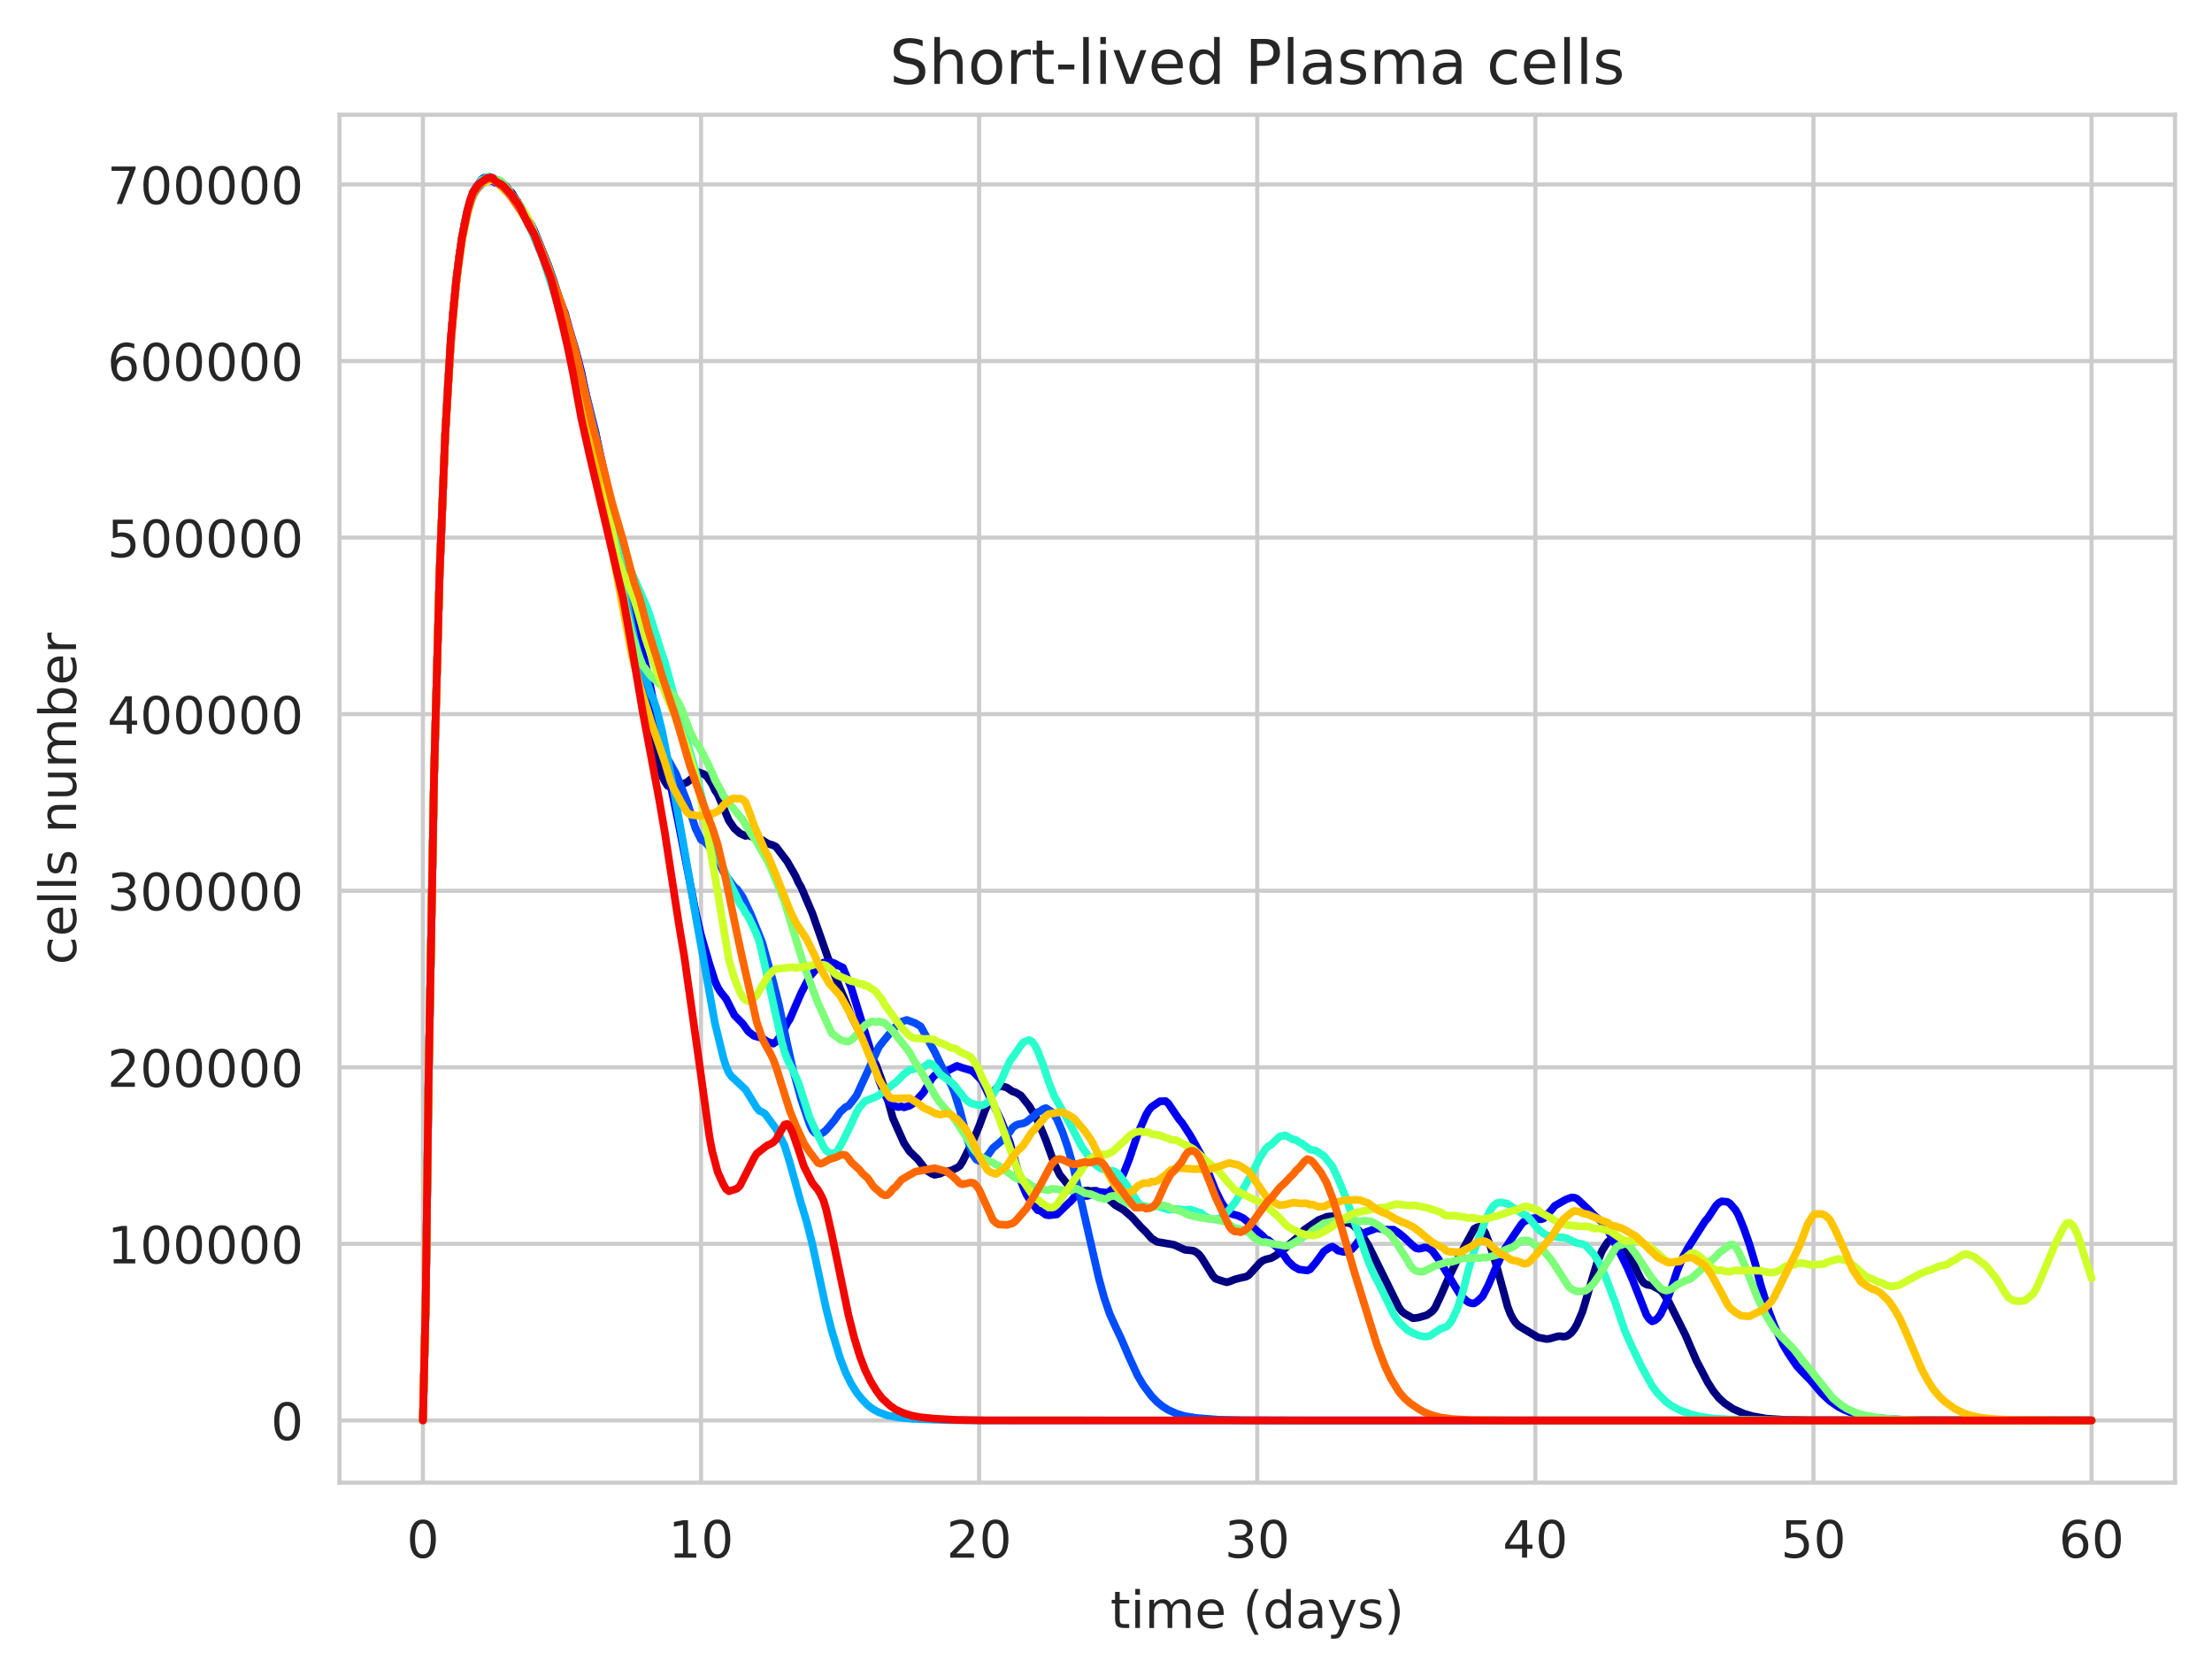 <?xml version="1.0" encoding="utf-8" standalone="no"?>
<!DOCTYPE svg PUBLIC "-//W3C//DTD SVG 1.1//EN"
  "http://www.w3.org/Graphics/SVG/1.1/DTD/svg11.dtd">
<!-- Created with matplotlib (https://matplotlib.org/) -->
<svg height="325.986pt" version="1.1" viewBox="0 0 430.373 325.986" width="430.373pt" xmlns="http://www.w3.org/2000/svg" xmlns:xlink="http://www.w3.org/1999/xlink">
 <defs>
  <style type="text/css">
*{stroke-linecap:butt;stroke-linejoin:round;white-space:pre;}
  </style>
 </defs>
 <g id="figure_1">
  <g id="patch_1">
   <path d="M 0 325.986 
L 430.373 325.986 
L 430.373 0 
L 0 0 
z
" style="fill:#ffffff;"/>
  </g>
  <g id="axes_1">
   <g id="patch_2">
    <path d="M 66.053 288.43 
L 423.173 288.43 
L 423.173 22.318 
L 66.053 22.318 
z
" style="fill:#ffffff;"/>
   </g>
   <g id="matplotlib.axis_1">
    <g id="xtick_1">
     <g id="line2d_1">
      <path clip-path="url(#pe616376a6e)" d="M 82.286 288.43 
L 82.286 22.318 
" style="fill:none;stroke:#cccccc;stroke-linecap:round;stroke-width:0.8;"/>
     </g>
     <g id="text_1">
      <!-- 0 -->
      <defs>
       <path d="M 31.781 66.406 
Q 24.172 66.406 20.328 58.906 
Q 16.5 51.422 16.5 36.375 
Q 16.5 21.391 20.328 13.891 
Q 24.172 6.391 31.781 6.391 
Q 39.453 6.391 43.281 13.891 
Q 47.125 21.391 47.125 36.375 
Q 47.125 51.422 43.281 58.906 
Q 39.453 66.406 31.781 66.406 
z
M 31.781 74.219 
Q 44.047 74.219 50.516 64.516 
Q 56.984 54.828 56.984 36.375 
Q 56.984 17.969 50.516 8.266 
Q 44.047 -1.422 31.781 -1.422 
Q 19.531 -1.422 13.062 8.266 
Q 6.594 17.969 6.594 36.375 
Q 6.594 54.828 13.062 64.516 
Q 19.531 74.219 31.781 74.219 
z
" id="DejaVuSans-48"/>
      </defs>
      <g style="fill:#262626;" transform="translate(79.105 303.029)scale(0.1 -0.1)">
       <use xlink:href="#DejaVuSans-48"/>
      </g>
     </g>
    </g>
    <g id="xtick_2">
     <g id="line2d_2">
      <path clip-path="url(#pe616376a6e)" d="M 136.395 288.43 
L 136.395 22.318 
" style="fill:none;stroke:#cccccc;stroke-linecap:round;stroke-width:0.8;"/>
     </g>
     <g id="text_2">
      <!-- 10 -->
      <defs>
       <path d="M 12.406 8.297 
L 28.516 8.297 
L 28.516 63.922 
L 10.984 60.406 
L 10.984 69.391 
L 28.422 72.906 
L 38.281 72.906 
L 38.281 8.297 
L 54.391 8.297 
L 54.391 0 
L 12.406 0 
z
" id="DejaVuSans-49"/>
      </defs>
      <g style="fill:#262626;" transform="translate(130.032 303.029)scale(0.1 -0.1)">
       <use xlink:href="#DejaVuSans-49"/>
       <use x="63.623" xlink:href="#DejaVuSans-48"/>
      </g>
     </g>
    </g>
    <g id="xtick_3">
     <g id="line2d_3">
      <path clip-path="url(#pe616376a6e)" d="M 190.504 288.43 
L 190.504 22.318 
" style="fill:none;stroke:#cccccc;stroke-linecap:round;stroke-width:0.8;"/>
     </g>
     <g id="text_3">
      <!-- 20 -->
      <defs>
       <path d="M 19.188 8.297 
L 53.609 8.297 
L 53.609 0 
L 7.328 0 
L 7.328 8.297 
Q 12.938 14.109 22.625 23.891 
Q 32.328 33.688 34.812 36.531 
Q 39.547 41.844 41.422 45.531 
Q 43.312 49.219 43.312 52.781 
Q 43.312 58.594 39.234 62.25 
Q 35.156 65.922 28.609 65.922 
Q 23.969 65.922 18.812 64.312 
Q 13.672 62.703 7.812 59.422 
L 7.812 69.391 
Q 13.766 71.781 18.938 73 
Q 24.125 74.219 28.422 74.219 
Q 39.75 74.219 46.484 68.547 
Q 53.219 62.891 53.219 53.422 
Q 53.219 48.922 51.531 44.891 
Q 49.859 40.875 45.406 35.406 
Q 44.188 33.984 37.641 27.219 
Q 31.109 20.453 19.188 8.297 
z
" id="DejaVuSans-50"/>
      </defs>
      <g style="fill:#262626;" transform="translate(184.142 303.029)scale(0.1 -0.1)">
       <use xlink:href="#DejaVuSans-50"/>
       <use x="63.623" xlink:href="#DejaVuSans-48"/>
      </g>
     </g>
    </g>
    <g id="xtick_4">
     <g id="line2d_4">
      <path clip-path="url(#pe616376a6e)" d="M 244.613 288.43 
L 244.613 22.318 
" style="fill:none;stroke:#cccccc;stroke-linecap:round;stroke-width:0.8;"/>
     </g>
     <g id="text_4">
      <!-- 30 -->
      <defs>
       <path d="M 40.578 39.312 
Q 47.656 37.797 51.625 33 
Q 55.609 28.219 55.609 21.188 
Q 55.609 10.406 48.188 4.484 
Q 40.766 -1.422 27.094 -1.422 
Q 22.516 -1.422 17.656 -0.516 
Q 12.797 0.391 7.625 2.203 
L 7.625 11.719 
Q 11.719 9.328 16.594 8.109 
Q 21.484 6.891 26.812 6.891 
Q 36.078 6.891 40.938 10.547 
Q 45.797 14.203 45.797 21.188 
Q 45.797 27.641 41.281 31.266 
Q 36.766 34.906 28.719 34.906 
L 20.219 34.906 
L 20.219 43.016 
L 29.109 43.016 
Q 36.375 43.016 40.234 45.922 
Q 44.094 48.828 44.094 54.297 
Q 44.094 59.906 40.109 62.906 
Q 36.141 65.922 28.719 65.922 
Q 24.656 65.922 20.016 65.031 
Q 15.375 64.156 9.812 62.312 
L 9.812 71.094 
Q 15.438 72.656 20.344 73.438 
Q 25.25 74.219 29.594 74.219 
Q 40.828 74.219 47.359 69.109 
Q 53.906 64.016 53.906 55.328 
Q 53.906 49.266 50.438 45.094 
Q 46.969 40.922 40.578 39.312 
z
" id="DejaVuSans-51"/>
      </defs>
      <g style="fill:#262626;" transform="translate(238.251 303.029)scale(0.1 -0.1)">
       <use xlink:href="#DejaVuSans-51"/>
       <use x="63.623" xlink:href="#DejaVuSans-48"/>
      </g>
     </g>
    </g>
    <g id="xtick_5">
     <g id="line2d_5">
      <path clip-path="url(#pe616376a6e)" d="M 298.722 288.43 
L 298.722 22.318 
" style="fill:none;stroke:#cccccc;stroke-linecap:round;stroke-width:0.8;"/>
     </g>
     <g id="text_5">
      <!-- 40 -->
      <defs>
       <path d="M 37.797 64.312 
L 12.891 25.391 
L 37.797 25.391 
z
M 35.203 72.906 
L 47.609 72.906 
L 47.609 25.391 
L 58.016 25.391 
L 58.016 17.188 
L 47.609 17.188 
L 47.609 0 
L 37.797 0 
L 37.797 17.188 
L 4.891 17.188 
L 4.891 26.703 
z
" id="DejaVuSans-52"/>
      </defs>
      <g style="fill:#262626;" transform="translate(292.36 303.029)scale(0.1 -0.1)">
       <use xlink:href="#DejaVuSans-52"/>
       <use x="63.623" xlink:href="#DejaVuSans-48"/>
      </g>
     </g>
    </g>
    <g id="xtick_6">
     <g id="line2d_6">
      <path clip-path="url(#pe616376a6e)" d="M 352.831 288.43 
L 352.831 22.318 
" style="fill:none;stroke:#cccccc;stroke-linecap:round;stroke-width:0.8;"/>
     </g>
     <g id="text_6">
      <!-- 50 -->
      <defs>
       <path d="M 10.797 72.906 
L 49.516 72.906 
L 49.516 64.594 
L 19.828 64.594 
L 19.828 46.734 
Q 21.969 47.469 24.109 47.828 
Q 26.266 48.188 28.422 48.188 
Q 40.625 48.188 47.75 41.5 
Q 54.891 34.812 54.891 23.391 
Q 54.891 11.625 47.562 5.094 
Q 40.234 -1.422 26.906 -1.422 
Q 22.312 -1.422 17.547 -0.641 
Q 12.797 0.141 7.719 1.703 
L 7.719 11.625 
Q 12.109 9.234 16.797 8.062 
Q 21.484 6.891 26.703 6.891 
Q 35.156 6.891 40.078 11.328 
Q 45.016 15.766 45.016 23.391 
Q 45.016 31 40.078 35.438 
Q 35.156 39.891 26.703 39.891 
Q 22.75 39.891 18.812 39.016 
Q 14.891 38.141 10.797 36.281 
z
" id="DejaVuSans-53"/>
      </defs>
      <g style="fill:#262626;" transform="translate(346.469 303.029)scale(0.1 -0.1)">
       <use xlink:href="#DejaVuSans-53"/>
       <use x="63.623" xlink:href="#DejaVuSans-48"/>
      </g>
     </g>
    </g>
    <g id="xtick_7">
     <g id="line2d_7">
      <path clip-path="url(#pe616376a6e)" d="M 406.94 288.43 
L 406.94 22.318 
" style="fill:none;stroke:#cccccc;stroke-linecap:round;stroke-width:0.8;"/>
     </g>
     <g id="text_7">
      <!-- 60 -->
      <defs>
       <path d="M 33.016 40.375 
Q 26.375 40.375 22.484 35.828 
Q 18.609 31.297 18.609 23.391 
Q 18.609 15.531 22.484 10.953 
Q 26.375 6.391 33.016 6.391 
Q 39.656 6.391 43.531 10.953 
Q 47.406 15.531 47.406 23.391 
Q 47.406 31.297 43.531 35.828 
Q 39.656 40.375 33.016 40.375 
z
M 52.594 71.297 
L 52.594 62.312 
Q 48.875 64.062 45.094 64.984 
Q 41.312 65.922 37.594 65.922 
Q 27.828 65.922 22.672 59.328 
Q 17.531 52.734 16.797 39.406 
Q 19.672 43.656 24.016 45.922 
Q 28.375 48.188 33.594 48.188 
Q 44.578 48.188 50.953 41.516 
Q 57.328 34.859 57.328 23.391 
Q 57.328 12.156 50.688 5.359 
Q 44.047 -1.422 33.016 -1.422 
Q 20.359 -1.422 13.672 8.266 
Q 6.984 17.969 6.984 36.375 
Q 6.984 53.656 15.188 63.938 
Q 23.391 74.219 37.203 74.219 
Q 40.922 74.219 44.703 73.484 
Q 48.484 72.75 52.594 71.297 
z
" id="DejaVuSans-54"/>
      </defs>
      <g style="fill:#262626;" transform="translate(400.578 303.029)scale(0.1 -0.1)">
       <use xlink:href="#DejaVuSans-54"/>
       <use x="63.623" xlink:href="#DejaVuSans-48"/>
      </g>
     </g>
    </g>
    <g id="text_8">
     <!-- time (days) -->
     <defs>
      <path d="M 18.312 70.219 
L 18.312 54.688 
L 36.812 54.688 
L 36.812 47.703 
L 18.312 47.703 
L 18.312 18.016 
Q 18.312 11.328 20.141 9.422 
Q 21.969 7.516 27.594 7.516 
L 36.812 7.516 
L 36.812 0 
L 27.594 0 
Q 17.188 0 13.234 3.875 
Q 9.281 7.766 9.281 18.016 
L 9.281 47.703 
L 2.688 47.703 
L 2.688 54.688 
L 9.281 54.688 
L 9.281 70.219 
z
" id="DejaVuSans-116"/>
      <path d="M 9.422 54.688 
L 18.406 54.688 
L 18.406 0 
L 9.422 0 
z
M 9.422 75.984 
L 18.406 75.984 
L 18.406 64.594 
L 9.422 64.594 
z
" id="DejaVuSans-105"/>
      <path d="M 52 44.188 
Q 55.375 50.25 60.062 53.125 
Q 64.75 56 71.094 56 
Q 79.641 56 84.281 50.016 
Q 88.922 44.047 88.922 33.016 
L 88.922 0 
L 79.891 0 
L 79.891 32.719 
Q 79.891 40.578 77.094 44.375 
Q 74.312 48.188 68.609 48.188 
Q 61.625 48.188 57.562 43.547 
Q 53.516 38.922 53.516 30.906 
L 53.516 0 
L 44.484 0 
L 44.484 32.719 
Q 44.484 40.625 41.703 44.406 
Q 38.922 48.188 33.109 48.188 
Q 26.219 48.188 22.156 43.531 
Q 18.109 38.875 18.109 30.906 
L 18.109 0 
L 9.078 0 
L 9.078 54.688 
L 18.109 54.688 
L 18.109 46.188 
Q 21.188 51.219 25.484 53.609 
Q 29.781 56 35.688 56 
Q 41.656 56 45.828 52.969 
Q 50 49.953 52 44.188 
z
" id="DejaVuSans-109"/>
      <path d="M 56.203 29.594 
L 56.203 25.203 
L 14.891 25.203 
Q 15.484 15.922 20.484 11.062 
Q 25.484 6.203 34.422 6.203 
Q 39.594 6.203 44.453 7.469 
Q 49.312 8.734 54.109 11.281 
L 54.109 2.781 
Q 49.266 0.734 44.188 -0.344 
Q 39.109 -1.422 33.891 -1.422 
Q 20.797 -1.422 13.156 6.188 
Q 5.516 13.812 5.516 26.812 
Q 5.516 40.234 12.766 48.109 
Q 20.016 56 32.328 56 
Q 43.359 56 49.781 48.891 
Q 56.203 41.797 56.203 29.594 
z
M 47.219 32.234 
Q 47.125 39.594 43.094 43.984 
Q 39.062 48.391 32.422 48.391 
Q 24.906 48.391 20.391 44.141 
Q 15.875 39.891 15.188 32.172 
z
" id="DejaVuSans-101"/>
      <path id="DejaVuSans-32"/>
      <path d="M 31 75.875 
Q 24.469 64.656 21.281 53.656 
Q 18.109 42.672 18.109 31.391 
Q 18.109 20.125 21.312 9.062 
Q 24.516 -2 31 -13.188 
L 23.188 -13.188 
Q 15.875 -1.703 12.234 9.375 
Q 8.594 20.453 8.594 31.391 
Q 8.594 42.281 12.203 53.312 
Q 15.828 64.359 23.188 75.875 
z
" id="DejaVuSans-40"/>
      <path d="M 45.406 46.391 
L 45.406 75.984 
L 54.391 75.984 
L 54.391 0 
L 45.406 0 
L 45.406 8.203 
Q 42.578 3.328 38.25 0.953 
Q 33.938 -1.422 27.875 -1.422 
Q 17.969 -1.422 11.734 6.484 
Q 5.516 14.406 5.516 27.297 
Q 5.516 40.188 11.734 48.094 
Q 17.969 56 27.875 56 
Q 33.938 56 38.25 53.625 
Q 42.578 51.266 45.406 46.391 
z
M 14.797 27.297 
Q 14.797 17.391 18.875 11.75 
Q 22.953 6.109 30.078 6.109 
Q 37.203 6.109 41.297 11.75 
Q 45.406 17.391 45.406 27.297 
Q 45.406 37.203 41.297 42.844 
Q 37.203 48.484 30.078 48.484 
Q 22.953 48.484 18.875 42.844 
Q 14.797 37.203 14.797 27.297 
z
" id="DejaVuSans-100"/>
      <path d="M 34.281 27.484 
Q 23.391 27.484 19.188 25 
Q 14.984 22.516 14.984 16.5 
Q 14.984 11.719 18.141 8.906 
Q 21.297 6.109 26.703 6.109 
Q 34.188 6.109 38.703 11.406 
Q 43.219 16.703 43.219 25.484 
L 43.219 27.484 
z
M 52.203 31.203 
L 52.203 0 
L 43.219 0 
L 43.219 8.297 
Q 40.141 3.328 35.547 0.953 
Q 30.953 -1.422 24.312 -1.422 
Q 15.922 -1.422 10.953 3.297 
Q 6 8.016 6 15.922 
Q 6 25.141 12.172 29.828 
Q 18.359 34.516 30.609 34.516 
L 43.219 34.516 
L 43.219 35.406 
Q 43.219 41.609 39.141 45 
Q 35.062 48.391 27.688 48.391 
Q 23 48.391 18.547 47.266 
Q 14.109 46.141 10.016 43.891 
L 10.016 52.203 
Q 14.938 54.109 19.578 55.047 
Q 24.219 56 28.609 56 
Q 40.484 56 46.344 49.844 
Q 52.203 43.703 52.203 31.203 
z
" id="DejaVuSans-97"/>
      <path d="M 32.172 -5.078 
Q 28.375 -14.844 24.75 -17.812 
Q 21.141 -20.797 15.094 -20.797 
L 7.906 -20.797 
L 7.906 -13.281 
L 13.188 -13.281 
Q 16.891 -13.281 18.938 -11.516 
Q 21 -9.766 23.484 -3.219 
L 25.094 0.875 
L 2.984 54.688 
L 12.5 54.688 
L 29.594 11.922 
L 46.688 54.688 
L 56.203 54.688 
z
" id="DejaVuSans-121"/>
      <path d="M 44.281 53.078 
L 44.281 44.578 
Q 40.484 46.531 36.375 47.5 
Q 32.281 48.484 27.875 48.484 
Q 21.188 48.484 17.844 46.438 
Q 14.5 44.391 14.5 40.281 
Q 14.5 37.156 16.891 35.375 
Q 19.281 33.594 26.516 31.984 
L 29.594 31.297 
Q 39.156 29.25 43.188 25.516 
Q 47.219 21.781 47.219 15.094 
Q 47.219 7.469 41.188 3.016 
Q 35.156 -1.422 24.609 -1.422 
Q 20.219 -1.422 15.453 -0.562 
Q 10.688 0.297 5.422 2 
L 5.422 11.281 
Q 10.406 8.688 15.234 7.391 
Q 20.062 6.109 24.812 6.109 
Q 31.156 6.109 34.562 8.281 
Q 37.984 10.453 37.984 14.406 
Q 37.984 18.062 35.516 20.016 
Q 33.062 21.969 24.703 23.781 
L 21.578 24.516 
Q 13.234 26.266 9.516 29.906 
Q 5.812 33.547 5.812 39.891 
Q 5.812 47.609 11.281 51.797 
Q 16.75 56 26.812 56 
Q 31.781 56 36.172 55.266 
Q 40.578 54.547 44.281 53.078 
z
" id="DejaVuSans-115"/>
      <path d="M 8.016 75.875 
L 15.828 75.875 
Q 23.141 64.359 26.781 53.312 
Q 30.422 42.281 30.422 31.391 
Q 30.422 20.453 26.781 9.375 
Q 23.141 -1.703 15.828 -13.188 
L 8.016 -13.188 
Q 14.5 -2 17.703 9.062 
Q 20.906 20.125 20.906 31.391 
Q 20.906 42.672 17.703 53.656 
Q 14.5 64.656 8.016 75.875 
z
" id="DejaVuSans-41"/>
     </defs>
     <g style="fill:#262626;" transform="translate(216.024 316.707)scale(0.1 -0.1)">
      <use xlink:href="#DejaVuSans-116"/>
      <use x="39.209" xlink:href="#DejaVuSans-105"/>
      <use x="66.992" xlink:href="#DejaVuSans-109"/>
      <use x="164.404" xlink:href="#DejaVuSans-101"/>
      <use x="225.928" xlink:href="#DejaVuSans-32"/>
      <use x="257.715" xlink:href="#DejaVuSans-40"/>
      <use x="296.729" xlink:href="#DejaVuSans-100"/>
      <use x="360.205" xlink:href="#DejaVuSans-97"/>
      <use x="421.484" xlink:href="#DejaVuSans-121"/>
      <use x="480.664" xlink:href="#DejaVuSans-115"/>
      <use x="532.764" xlink:href="#DejaVuSans-41"/>
     </g>
    </g>
   </g>
   <g id="matplotlib.axis_2">
    <g id="ytick_1">
     <g id="line2d_8">
      <path clip-path="url(#pe616376a6e)" d="M 66.053 276.334 
L 423.173 276.334 
" style="fill:none;stroke:#cccccc;stroke-linecap:round;stroke-width:0.8;"/>
     </g>
     <g id="text_9">
      <!-- 0 -->
      <g style="fill:#262626;" transform="translate(52.691 280.133)scale(0.1 -0.1)">
       <use xlink:href="#DejaVuSans-48"/>
      </g>
     </g>
    </g>
    <g id="ytick_2">
     <g id="line2d_9">
      <path clip-path="url(#pe616376a6e)" d="M 66.053 241.985 
L 423.173 241.985 
" style="fill:none;stroke:#cccccc;stroke-linecap:round;stroke-width:0.8;"/>
     </g>
     <g id="text_10">
      <!-- 100000 -->
      <g style="fill:#262626;" transform="translate(20.878 245.784)scale(0.1 -0.1)">
       <use xlink:href="#DejaVuSans-49"/>
       <use x="63.623" xlink:href="#DejaVuSans-48"/>
       <use x="127.246" xlink:href="#DejaVuSans-48"/>
       <use x="190.869" xlink:href="#DejaVuSans-48"/>
       <use x="254.492" xlink:href="#DejaVuSans-48"/>
       <use x="318.115" xlink:href="#DejaVuSans-48"/>
      </g>
     </g>
    </g>
    <g id="ytick_3">
     <g id="line2d_10">
      <path clip-path="url(#pe616376a6e)" d="M 66.053 207.636 
L 423.173 207.636 
" style="fill:none;stroke:#cccccc;stroke-linecap:round;stroke-width:0.8;"/>
     </g>
     <g id="text_11">
      <!-- 200000 -->
      <g style="fill:#262626;" transform="translate(20.878 211.435)scale(0.1 -0.1)">
       <use xlink:href="#DejaVuSans-50"/>
       <use x="63.623" xlink:href="#DejaVuSans-48"/>
       <use x="127.246" xlink:href="#DejaVuSans-48"/>
       <use x="190.869" xlink:href="#DejaVuSans-48"/>
       <use x="254.492" xlink:href="#DejaVuSans-48"/>
       <use x="318.115" xlink:href="#DejaVuSans-48"/>
      </g>
     </g>
    </g>
    <g id="ytick_4">
     <g id="line2d_11">
      <path clip-path="url(#pe616376a6e)" d="M 66.053 173.287 
L 423.173 173.287 
" style="fill:none;stroke:#cccccc;stroke-linecap:round;stroke-width:0.8;"/>
     </g>
     <g id="text_12">
      <!-- 300000 -->
      <g style="fill:#262626;" transform="translate(20.878 177.086)scale(0.1 -0.1)">
       <use xlink:href="#DejaVuSans-51"/>
       <use x="63.623" xlink:href="#DejaVuSans-48"/>
       <use x="127.246" xlink:href="#DejaVuSans-48"/>
       <use x="190.869" xlink:href="#DejaVuSans-48"/>
       <use x="254.492" xlink:href="#DejaVuSans-48"/>
       <use x="318.115" xlink:href="#DejaVuSans-48"/>
      </g>
     </g>
    </g>
    <g id="ytick_5">
     <g id="line2d_12">
      <path clip-path="url(#pe616376a6e)" d="M 66.053 138.938 
L 423.173 138.938 
" style="fill:none;stroke:#cccccc;stroke-linecap:round;stroke-width:0.8;"/>
     </g>
     <g id="text_13">
      <!-- 400000 -->
      <g style="fill:#262626;" transform="translate(20.878 142.737)scale(0.1 -0.1)">
       <use xlink:href="#DejaVuSans-52"/>
       <use x="63.623" xlink:href="#DejaVuSans-48"/>
       <use x="127.246" xlink:href="#DejaVuSans-48"/>
       <use x="190.869" xlink:href="#DejaVuSans-48"/>
       <use x="254.492" xlink:href="#DejaVuSans-48"/>
       <use x="318.115" xlink:href="#DejaVuSans-48"/>
      </g>
     </g>
    </g>
    <g id="ytick_6">
     <g id="line2d_13">
      <path clip-path="url(#pe616376a6e)" d="M 66.053 104.589 
L 423.173 104.589 
" style="fill:none;stroke:#cccccc;stroke-linecap:round;stroke-width:0.8;"/>
     </g>
     <g id="text_14">
      <!-- 500000 -->
      <g style="fill:#262626;" transform="translate(20.878 108.388)scale(0.1 -0.1)">
       <use xlink:href="#DejaVuSans-53"/>
       <use x="63.623" xlink:href="#DejaVuSans-48"/>
       <use x="127.246" xlink:href="#DejaVuSans-48"/>
       <use x="190.869" xlink:href="#DejaVuSans-48"/>
       <use x="254.492" xlink:href="#DejaVuSans-48"/>
       <use x="318.115" xlink:href="#DejaVuSans-48"/>
      </g>
     </g>
    </g>
    <g id="ytick_7">
     <g id="line2d_14">
      <path clip-path="url(#pe616376a6e)" d="M 66.053 70.24 
L 423.173 70.24 
" style="fill:none;stroke:#cccccc;stroke-linecap:round;stroke-width:0.8;"/>
     </g>
     <g id="text_15">
      <!-- 600000 -->
      <g style="fill:#262626;" transform="translate(20.878 74.039)scale(0.1 -0.1)">
       <use xlink:href="#DejaVuSans-54"/>
       <use x="63.623" xlink:href="#DejaVuSans-48"/>
       <use x="127.246" xlink:href="#DejaVuSans-48"/>
       <use x="190.869" xlink:href="#DejaVuSans-48"/>
       <use x="254.492" xlink:href="#DejaVuSans-48"/>
       <use x="318.115" xlink:href="#DejaVuSans-48"/>
      </g>
     </g>
    </g>
    <g id="ytick_8">
     <g id="line2d_15">
      <path clip-path="url(#pe616376a6e)" d="M 66.053 35.891 
L 423.173 35.891 
" style="fill:none;stroke:#cccccc;stroke-linecap:round;stroke-width:0.8;"/>
     </g>
     <g id="text_16">
      <!-- 700000 -->
      <defs>
       <path d="M 8.203 72.906 
L 55.078 72.906 
L 55.078 68.703 
L 28.609 0 
L 18.312 0 
L 43.219 64.594 
L 8.203 64.594 
z
" id="DejaVuSans-55"/>
      </defs>
      <g style="fill:#262626;" transform="translate(20.878 39.69)scale(0.1 -0.1)">
       <use xlink:href="#DejaVuSans-55"/>
       <use x="63.623" xlink:href="#DejaVuSans-48"/>
       <use x="127.246" xlink:href="#DejaVuSans-48"/>
       <use x="190.869" xlink:href="#DejaVuSans-48"/>
       <use x="254.492" xlink:href="#DejaVuSans-48"/>
       <use x="318.115" xlink:href="#DejaVuSans-48"/>
      </g>
     </g>
    </g>
    <g id="text_17">
     <!-- cells number -->
     <defs>
      <path d="M 48.781 52.594 
L 48.781 44.188 
Q 44.969 46.297 41.141 47.344 
Q 37.312 48.391 33.406 48.391 
Q 24.656 48.391 19.812 42.844 
Q 14.984 37.312 14.984 27.297 
Q 14.984 17.281 19.812 11.734 
Q 24.656 6.203 33.406 6.203 
Q 37.312 6.203 41.141 7.25 
Q 44.969 8.297 48.781 10.406 
L 48.781 2.094 
Q 45.016 0.344 40.984 -0.531 
Q 36.969 -1.422 32.422 -1.422 
Q 20.062 -1.422 12.781 6.344 
Q 5.516 14.109 5.516 27.297 
Q 5.516 40.672 12.859 48.328 
Q 20.219 56 33.016 56 
Q 37.156 56 41.109 55.141 
Q 45.062 54.297 48.781 52.594 
z
" id="DejaVuSans-99"/>
      <path d="M 9.422 75.984 
L 18.406 75.984 
L 18.406 0 
L 9.422 0 
z
" id="DejaVuSans-108"/>
      <path d="M 54.891 33.016 
L 54.891 0 
L 45.906 0 
L 45.906 32.719 
Q 45.906 40.484 42.875 44.328 
Q 39.844 48.188 33.797 48.188 
Q 26.516 48.188 22.312 43.547 
Q 18.109 38.922 18.109 30.906 
L 18.109 0 
L 9.078 0 
L 9.078 54.688 
L 18.109 54.688 
L 18.109 46.188 
Q 21.344 51.125 25.703 53.562 
Q 30.078 56 35.797 56 
Q 45.219 56 50.047 50.172 
Q 54.891 44.344 54.891 33.016 
z
" id="DejaVuSans-110"/>
      <path d="M 8.5 21.578 
L 8.5 54.688 
L 17.484 54.688 
L 17.484 21.922 
Q 17.484 14.156 20.5 10.266 
Q 23.531 6.391 29.594 6.391 
Q 36.859 6.391 41.078 11.031 
Q 45.312 15.672 45.312 23.688 
L 45.312 54.688 
L 54.297 54.688 
L 54.297 0 
L 45.312 0 
L 45.312 8.406 
Q 42.047 3.422 37.719 1 
Q 33.406 -1.422 27.688 -1.422 
Q 18.266 -1.422 13.375 4.438 
Q 8.5 10.297 8.5 21.578 
z
M 31.109 56 
z
" id="DejaVuSans-117"/>
      <path d="M 48.688 27.297 
Q 48.688 37.203 44.609 42.844 
Q 40.531 48.484 33.406 48.484 
Q 26.266 48.484 22.188 42.844 
Q 18.109 37.203 18.109 27.297 
Q 18.109 17.391 22.188 11.75 
Q 26.266 6.109 33.406 6.109 
Q 40.531 6.109 44.609 11.75 
Q 48.688 17.391 48.688 27.297 
z
M 18.109 46.391 
Q 20.953 51.266 25.266 53.625 
Q 29.594 56 35.594 56 
Q 45.562 56 51.781 48.094 
Q 58.016 40.188 58.016 27.297 
Q 58.016 14.406 51.781 6.484 
Q 45.562 -1.422 35.594 -1.422 
Q 29.594 -1.422 25.266 0.953 
Q 20.953 3.328 18.109 8.203 
L 18.109 0 
L 9.078 0 
L 9.078 75.984 
L 18.109 75.984 
z
" id="DejaVuSans-98"/>
      <path d="M 41.109 46.297 
Q 39.594 47.172 37.812 47.578 
Q 36.031 48 33.891 48 
Q 26.266 48 22.188 43.047 
Q 18.109 38.094 18.109 28.812 
L 18.109 0 
L 9.078 0 
L 9.078 54.688 
L 18.109 54.688 
L 18.109 46.188 
Q 20.953 51.172 25.484 53.578 
Q 30.031 56 36.531 56 
Q 37.453 56 38.578 55.875 
Q 39.703 55.766 41.062 55.516 
z
" id="DejaVuSans-114"/>
     </defs>
     <g style="fill:#262626;" transform="translate(14.798 187.686)rotate(-90)scale(0.1 -0.1)">
      <use xlink:href="#DejaVuSans-99"/>
      <use x="54.98" xlink:href="#DejaVuSans-101"/>
      <use x="116.504" xlink:href="#DejaVuSans-108"/>
      <use x="144.287" xlink:href="#DejaVuSans-108"/>
      <use x="172.07" xlink:href="#DejaVuSans-115"/>
      <use x="224.17" xlink:href="#DejaVuSans-32"/>
      <use x="255.957" xlink:href="#DejaVuSans-110"/>
      <use x="319.336" xlink:href="#DejaVuSans-117"/>
      <use x="382.715" xlink:href="#DejaVuSans-109"/>
      <use x="480.127" xlink:href="#DejaVuSans-98"/>
      <use x="543.604" xlink:href="#DejaVuSans-101"/>
      <use x="605.127" xlink:href="#DejaVuSans-114"/>
     </g>
    </g>
   </g>
   <g id="line2d_16">
    <path clip-path="url(#pe616376a6e)" d="M 82.286 276.334 
L 82.827 253.809 
L 83.368 211.372 
L 84.45 151.352 
L 85.532 111.754 
L 86.615 84.83 
L 87.697 66.483 
L 88.238 59.677 
L 89.32 50.009 
L 90.402 43.479 
L 90.943 41.123 
L 92.025 38.047 
L 92.567 36.725 
L 94.19 35.371 
L 94.731 35.077 
L 95.272 35.118 
L 95.813 34.872 
L 96.895 35.091 
L 97.436 35.607 
L 97.977 35.799 
L 98.519 36.312 
L 99.06 37.049 
L 99.601 37.527 
L 101.224 40.31 
L 103.388 43.767 
L 103.929 44.853 
L 106.635 51.531 
L 108.258 56.67 
L 111.505 69.846 
L 114.751 84.141 
L 116.375 90.4 
L 117.457 94.555 
L 117.998 97.054 
L 120.162 105.009 
L 121.244 109.622 
L 122.327 115.216 
L 123.409 121.691 
L 125.032 132.81 
L 126.655 142.002 
L 127.737 147.242 
L 128.82 150.98 
L 129.361 152.056 
L 129.902 152.873 
L 130.984 153.291 
L 131.525 153.276 
L 132.066 152.842 
L 133.689 152.179 
L 135.313 150.809 
L 135.854 150.211 
L 136.936 150.597 
L 137.477 150.963 
L 138.559 152.553 
L 139.1 153.735 
L 139.641 154.51 
L 140.724 157.045 
L 141.806 159.621 
L 142.888 161.178 
L 143.97 162.134 
L 145.052 162.623 
L 145.593 162.483 
L 147.758 163.38 
L 148.299 163.433 
L 149.381 164.112 
L 150.463 164.459 
L 151.004 164.753 
L 153.169 167.604 
L 154.792 170.437 
L 155.333 171.667 
L 155.874 172.587 
L 158.039 177.646 
L 160.203 183.815 
L 161.285 186.902 
L 163.449 192.33 
L 164.532 194.826 
L 165.614 197.607 
L 167.778 201.772 
L 168.86 204.003 
L 169.943 206.158 
L 170.484 207.233 
L 172.107 211.721 
L 173.73 217.557 
L 175.895 222.393 
L 176.977 223.988 
L 178.059 225.047 
L 178.6 225.572 
L 180.223 227.652 
L 181.305 228.337 
L 181.847 228.55 
L 182.929 228.327 
L 183.47 228.047 
L 185.093 227.711 
L 186.175 227.193 
L 186.716 226.846 
L 187.257 226.015 
L 189.422 221.672 
L 190.504 219.082 
L 191.586 216.154 
L 193.209 212.506 
L 193.751 211.835 
L 194.292 211.434 
L 194.833 211.269 
L 195.915 211.584 
L 196.997 212.331 
L 197.538 212.491 
L 198.62 213.11 
L 200.244 215.167 
L 200.785 216.081 
L 201.326 216.748 
L 202.949 220.501 
L 203.49 221.8 
L 205.113 226.339 
L 206.196 228.545 
L 208.901 231.863 
L 209.442 232.062 
L 209.983 232.038 
L 210.524 231.719 
L 211.607 231.598 
L 212.148 231.712 
L 213.23 231.645 
L 214.853 232.537 
L 217.017 234.459 
L 218.641 235.396 
L 220.264 236.814 
L 221.887 238.619 
L 222.969 239.687 
L 224.052 240.918 
L 225.134 241.585 
L 228.38 242.148 
L 230.004 242.892 
L 230.545 243.14 
L 232.168 243.307 
L 232.709 243.583 
L 233.25 244.011 
L 233.791 244.672 
L 235.956 248.157 
L 236.497 248.76 
L 237.579 249.136 
L 238.661 249.451 
L 239.202 249.312 
L 240.284 248.881 
L 241.367 248.602 
L 242.449 248.369 
L 242.99 248.038 
L 245.154 245.651 
L 245.695 245.257 
L 246.236 245.018 
L 247.319 244.753 
L 248.401 244.148 
L 248.942 243.517 
L 250.024 242.853 
L 251.106 241.855 
L 252.188 240.95 
L 253.812 239.217 
L 256.517 237.356 
L 257.599 236.951 
L 258.14 236.708 
L 259.223 236.6 
L 259.764 236.745 
L 260.305 237.02 
L 261.387 237.697 
L 261.928 237.894 
L 262.469 237.93 
L 263.01 238.148 
L 264.092 239.11 
L 264.633 239.687 
L 266.257 242.321 
L 272.209 254.394 
L 272.75 255.11 
L 273.291 255.552 
L 274.914 256.453 
L 275.996 256.323 
L 277.62 255.841 
L 278.702 255.071 
L 279.243 254.363 
L 280.325 252.058 
L 281.948 248.361 
L 283.572 245.026 
L 286.818 239.061 
L 287.359 238.765 
L 287.9 238.642 
L 288.441 238.997 
L 288.983 239.873 
L 290.065 242.694 
L 291.147 246.182 
L 293.311 254.142 
L 293.852 255.568 
L 294.393 256.614 
L 294.935 257.385 
L 295.476 257.933 
L 299.263 260.186 
L 300.887 260.49 
L 301.428 260.448 
L 303.051 259.976 
L 303.592 259.942 
L 304.133 260.033 
L 304.674 259.983 
L 305.215 259.699 
L 305.756 259.252 
L 306.297 258.56 
L 306.839 257.624 
L 307.921 255.071 
L 309.003 251.431 
L 310.626 245.982 
L 311.708 243.301 
L 312.791 241.625 
L 313.332 241.246 
L 314.414 241.429 
L 314.955 241.676 
L 316.037 242.961 
L 317.66 245.545 
L 318.743 247.798 
L 319.284 248.87 
L 319.825 249.582 
L 320.366 249.903 
L 321.448 250.097 
L 323.071 251 
L 323.612 251.596 
L 324.695 253.288 
L 327.941 259.762 
L 329.023 262.291 
L 330.105 264.796 
L 332.27 268.938 
L 333.352 270.628 
L 334.434 271.968 
L 335.516 272.958 
L 337.14 274.064 
L 339.304 275.017 
L 340.927 275.49 
L 343.633 275.975 
L 346.879 276.191 
L 352.29 276.293 
L 406.94 276.334 
L 406.94 276.334 
" style="fill:none;stroke:#000080;stroke-linecap:round;stroke-width:1.5;"/>
   </g>
   <g id="line2d_17">
    <path clip-path="url(#pe616376a6e)" d="M 82.286 276.334 
L 82.827 253.599 
L 83.368 211.096 
L 84.45 151.309 
L 85.532 111.631 
L 86.615 84.678 
L 87.697 66.666 
L 88.238 59.862 
L 89.32 50.224 
L 89.861 46.298 
L 90.943 41.147 
L 91.484 39.2 
L 92.567 37.032 
L 93.108 36.214 
L 93.649 35.831 
L 94.19 35.244 
L 95.272 34.896 
L 96.354 35.541 
L 96.895 35.657 
L 97.436 36.186 
L 97.977 36.219 
L 99.06 37.211 
L 99.601 37.968 
L 100.142 38.502 
L 100.683 39.299 
L 101.765 41.505 
L 102.847 43.489 
L 106.094 51.161 
L 107.176 54.178 
L 108.258 56.41 
L 108.799 58.061 
L 109.881 60.814 
L 110.964 64.691 
L 112.046 68.268 
L 113.128 72.441 
L 114.751 80.287 
L 115.833 84.09 
L 119.621 101.226 
L 121.785 111.618 
L 123.409 119.914 
L 126.114 131.487 
L 130.443 152.569 
L 132.066 160.419 
L 135.313 177.295 
L 136.395 181.951 
L 138.018 187.512 
L 139.1 190.87 
L 139.641 192.075 
L 140.183 192.961 
L 141.265 194.309 
L 142.888 197.495 
L 144.511 199.153 
L 145.593 200.664 
L 146.676 201.507 
L 147.758 201.801 
L 148.299 201.984 
L 149.381 202.669 
L 150.463 203.027 
L 151.004 202.65 
L 152.087 201.239 
L 153.169 199.038 
L 153.71 198.192 
L 154.792 195.679 
L 155.874 193.193 
L 157.497 190.025 
L 158.58 188.78 
L 159.662 187.711 
L 160.203 187.279 
L 161.285 187.157 
L 161.826 187.218 
L 162.367 187.41 
L 163.449 187.987 
L 163.991 188.223 
L 165.614 192.163 
L 169.401 204.368 
L 171.025 210.189 
L 172.107 212.773 
L 172.648 213.827 
L 173.189 214.518 
L 173.73 214.964 
L 174.271 215.26 
L 174.812 215.374 
L 175.353 215.233 
L 175.895 215.432 
L 176.977 215.102 
L 177.518 214.77 
L 178.059 214.298 
L 179.682 212.519 
L 180.764 210.699 
L 181.305 209.805 
L 181.847 209.213 
L 182.388 208.896 
L 183.47 208.733 
L 185.634 207.651 
L 186.175 207.357 
L 187.257 207.748 
L 188.881 208.224 
L 189.422 208.56 
L 191.045 210.238 
L 194.833 218.109 
L 196.456 222.18 
L 198.62 229.766 
L 199.703 232.363 
L 200.785 234.025 
L 201.867 235.419 
L 202.408 235.545 
L 203.49 236.328 
L 204.031 236.43 
L 205.655 236.24 
L 207.819 234.142 
L 208.36 233.672 
L 208.901 233.016 
L 209.442 232.675 
L 210.524 232.538 
L 211.065 232.666 
L 211.607 232.655 
L 213.23 232.008 
L 213.771 231.857 
L 215.394 232.041 
L 215.935 231.738 
L 216.476 231.306 
L 218.1 229.254 
L 218.641 228.218 
L 219.723 225.473 
L 221.346 220.629 
L 222.969 216.916 
L 223.511 215.984 
L 224.052 215.348 
L 225.675 214.25 
L 226.757 214.198 
L 227.298 214.651 
L 229.463 217.847 
L 230.004 218.457 
L 231.627 220.957 
L 233.791 224.878 
L 235.415 228.91 
L 236.497 231.581 
L 237.579 233.803 
L 238.12 234.639 
L 239.202 235.834 
L 239.743 236.213 
L 240.825 236.473 
L 241.908 236.99 
L 242.99 237.889 
L 244.072 239.042 
L 245.695 240.456 
L 246.236 241.045 
L 246.777 241.259 
L 248.942 243.023 
L 250.024 244.483 
L 250.565 245.291 
L 251.647 246.339 
L 252.729 246.957 
L 254.353 247.162 
L 254.894 246.934 
L 255.976 245.656 
L 257.599 243.43 
L 258.681 242.714 
L 259.223 242.521 
L 259.764 242.819 
L 260.305 243.282 
L 261.387 243.539 
L 261.928 243.552 
L 263.01 243.035 
L 263.551 242.483 
L 265.175 240.238 
L 265.716 239.725 
L 267.88 238.925 
L 269.503 239.216 
L 271.127 239.218 
L 272.209 239.911 
L 273.291 240.815 
L 274.914 242.351 
L 275.455 242.801 
L 275.996 242.931 
L 276.537 242.872 
L 277.079 242.673 
L 277.62 242.72 
L 278.161 242.923 
L 278.702 243.366 
L 279.784 244.821 
L 283.031 250.147 
L 284.113 251.887 
L 285.195 252.966 
L 285.736 253.349 
L 286.277 253.536 
L 286.818 253.551 
L 287.359 253.229 
L 288.441 252.212 
L 289.524 250.121 
L 291.147 246.385 
L 292.77 242.992 
L 294.393 240.536 
L 296.017 238.144 
L 296.558 237.599 
L 298.181 237.019 
L 298.722 236.962 
L 299.263 237.147 
L 299.804 237.206 
L 300.345 237.041 
L 301.969 235.255 
L 302.51 234.577 
L 304.674 233.348 
L 305.756 232.963 
L 306.297 232.986 
L 306.839 233.215 
L 309.003 235.241 
L 310.085 236.368 
L 311.708 237.752 
L 312.249 238.396 
L 313.873 241.226 
L 315.496 244.32 
L 316.578 246.532 
L 317.66 249.034 
L 320.366 255.881 
L 320.907 256.634 
L 321.448 257.054 
L 321.989 256.863 
L 322.53 256.428 
L 323.071 255.708 
L 324.153 253.469 
L 325.236 250.469 
L 326.318 247.222 
L 327.4 244.601 
L 328.482 242.662 
L 331.729 237.584 
L 332.27 236.984 
L 333.893 234.511 
L 334.434 233.991 
L 334.975 233.714 
L 336.057 233.8 
L 336.599 234.137 
L 337.681 235.396 
L 338.222 236.365 
L 339.304 239.027 
L 340.386 242.114 
L 341.468 245.733 
L 342.551 249.932 
L 344.174 255.186 
L 345.256 258.005 
L 346.879 261.521 
L 347.961 263.339 
L 349.585 265.729 
L 350.667 266.904 
L 352.29 268.555 
L 354.455 271.086 
L 356.078 272.585 
L 357.701 273.699 
L 358.783 274.251 
L 360.407 274.9 
L 362.03 275.358 
L 364.735 275.833 
L 367.982 276.085 
L 371.228 276.235 
L 377.721 276.324 
L 404.776 276.334 
L 406.94 276.334 
L 406.94 276.334 
" style="fill:none;stroke:#0000f1;stroke-linecap:round;stroke-width:1.5;"/>
   </g>
   <g id="line2d_18">
    <path clip-path="url(#pe616376a6e)" d="M 82.286 276.334 
L 82.827 253.664 
L 83.368 211.29 
L 84.45 151.313 
L 85.532 111.351 
L 86.615 84.588 
L 87.156 74.539 
L 88.238 59.917 
L 89.32 49.954 
L 90.402 43.399 
L 90.943 40.988 
L 92.025 37.488 
L 92.567 36.453 
L 93.108 35.776 
L 93.649 34.916 
L 94.19 34.553 
L 95.272 34.414 
L 95.813 34.764 
L 96.354 34.895 
L 96.895 35.147 
L 97.436 35.567 
L 98.519 36.747 
L 99.06 37.583 
L 99.601 38.153 
L 100.142 38.542 
L 100.683 39.159 
L 101.765 40.989 
L 102.306 42.094 
L 103.388 43.712 
L 106.094 50.433 
L 106.635 51.565 
L 107.717 54.568 
L 108.799 58.083 
L 112.046 68.903 
L 113.128 73.011 
L 115.833 83.894 
L 125.573 136.579 
L 126.655 140.551 
L 127.737 143.413 
L 128.82 145.831 
L 130.443 148.601 
L 131.525 150.541 
L 133.689 155.992 
L 135.313 161.153 
L 136.395 163.359 
L 136.936 163.651 
L 137.477 164.109 
L 138.559 165.501 
L 139.641 167.599 
L 140.183 168.433 
L 140.724 169.549 
L 142.347 171.881 
L 142.888 172.553 
L 143.429 172.992 
L 144.511 174.547 
L 146.135 177.986 
L 148.299 183.365 
L 150.463 191.112 
L 151.545 195.448 
L 153.169 203.131 
L 154.251 207.926 
L 155.874 213.874 
L 157.497 218.657 
L 158.039 219.817 
L 158.58 220.406 
L 159.121 220.597 
L 159.662 220.605 
L 160.203 220.305 
L 160.744 219.844 
L 162.367 217.924 
L 163.449 216.36 
L 164.532 215.355 
L 165.073 215.167 
L 166.155 213.802 
L 166.696 213.045 
L 171.025 203.616 
L 172.107 202.264 
L 173.189 200.966 
L 173.73 200.174 
L 174.812 199.271 
L 175.353 198.778 
L 176.436 198.422 
L 178.059 199.039 
L 179.141 199.687 
L 181.847 204.589 
L 183.47 207.994 
L 185.093 211.102 
L 185.634 212.381 
L 186.716 215.808 
L 188.34 221.994 
L 188.881 223.619 
L 189.422 224.835 
L 189.963 225.587 
L 190.504 225.841 
L 191.045 225.741 
L 192.127 224.816 
L 193.209 223.317 
L 194.833 221.972 
L 195.915 220.787 
L 196.456 220.215 
L 196.997 219.393 
L 197.538 218.969 
L 198.079 218.732 
L 199.161 218.519 
L 199.703 218.246 
L 201.326 216.961 
L 201.867 216.381 
L 202.408 216.162 
L 202.949 215.77 
L 203.49 215.565 
L 204.572 216.254 
L 205.113 216.893 
L 205.655 217.739 
L 206.737 220.288 
L 207.819 223.444 
L 208.901 227.299 
L 213.771 248.602 
L 214.853 252.535 
L 215.935 255.675 
L 217.017 258.065 
L 218.1 260.333 
L 219.723 264.112 
L 221.346 267.624 
L 222.428 269.452 
L 224.052 271.619 
L 225.134 272.734 
L 226.216 273.61 
L 227.298 274.294 
L 228.921 275.013 
L 230.545 275.499 
L 232.709 275.852 
L 237.038 276.194 
L 241.908 276.292 
L 253.812 276.333 
L 406.94 276.334 
L 406.94 276.334 
" style="fill:none;stroke:#004cff;stroke-linecap:round;stroke-width:1.5;"/>
   </g>
   <g id="line2d_19">
    <path clip-path="url(#pe616376a6e)" d="M 82.286 276.334 
L 82.827 253.803 
L 83.368 210.985 
L 84.45 150.986 
L 85.532 110.992 
L 86.615 84.488 
L 87.697 66.297 
L 88.779 54.236 
L 89.861 46.389 
L 90.402 43.52 
L 91.484 39.33 
L 92.567 37.192 
L 93.108 36.485 
L 94.19 35.363 
L 94.731 35.215 
L 95.272 34.902 
L 96.895 35.008 
L 99.06 37.304 
L 100.142 39.101 
L 101.224 40.423 
L 101.765 41.093 
L 102.847 43.459 
L 103.929 45.815 
L 104.471 47.307 
L 105.553 49.663 
L 107.176 53.931 
L 108.258 57.472 
L 109.881 62.89 
L 110.423 64.42 
L 112.046 70.789 
L 113.669 78.259 
L 114.751 83.023 
L 117.998 98.771 
L 119.08 103.527 
L 123.409 124.16 
L 124.491 128.234 
L 126.655 135.014 
L 127.196 136.262 
L 127.737 137.874 
L 128.82 142.198 
L 130.984 153.125 
L 133.148 165.246 
L 135.313 177.964 
L 139.1 199.043 
L 140.724 205.709 
L 141.265 207.444 
L 141.806 208.709 
L 142.347 209.433 
L 145.052 211.956 
L 147.217 215.487 
L 147.758 216.121 
L 148.299 216.321 
L 148.84 216.671 
L 151.004 219.607 
L 152.628 222.792 
L 153.71 226.314 
L 155.874 234.14 
L 156.956 237.692 
L 158.039 242.001 
L 160.744 254.598 
L 161.826 258.87 
L 163.449 264.213 
L 164.532 267.026 
L 165.614 269.221 
L 166.696 270.942 
L 167.778 272.284 
L 168.86 273.393 
L 169.943 274.2 
L 171.025 274.773 
L 172.648 275.358 
L 174.812 275.768 
L 177.518 276.024 
L 184.552 276.275 
L 191.045 276.332 
L 369.605 276.334 
L 406.94 276.334 
L 406.94 276.334 
" style="fill:none;stroke:#00b0ff;stroke-linecap:round;stroke-width:1.5;"/>
   </g>
   <g id="line2d_20">
    <path clip-path="url(#pe616376a6e)" d="M 82.286 276.334 
L 82.827 253.848 
L 83.368 211.588 
L 84.45 151.175 
L 85.532 111.427 
L 86.615 84.61 
L 87.697 66.468 
L 88.779 54.621 
L 89.861 46.559 
L 90.943 41.263 
L 92.025 37.686 
L 93.649 35.028 
L 94.19 34.892 
L 94.731 34.427 
L 95.272 34.687 
L 95.813 35.072 
L 96.895 35.505 
L 97.977 36.201 
L 99.601 37.915 
L 100.142 39.009 
L 101.765 41.357 
L 105.012 48.478 
L 108.799 60.004 
L 110.423 67.105 
L 114.751 86.394 
L 117.457 95.954 
L 118.539 98.673 
L 121.244 106.686 
L 121.785 108.643 
L 122.868 111.328 
L 124.491 114.979 
L 126.114 118.74 
L 128.82 127.274 
L 129.361 128.739 
L 130.984 134.799 
L 133.148 142.569 
L 135.313 149.959 
L 137.477 159.067 
L 138.559 163.58 
L 140.183 167.637 
L 141.806 171.388 
L 143.429 174.674 
L 143.97 175.871 
L 144.511 176.581 
L 145.052 177.604 
L 145.593 178.335 
L 147.217 181.756 
L 147.758 183.305 
L 148.84 187.945 
L 150.463 195.306 
L 152.087 202.653 
L 152.628 204.609 
L 153.169 206.04 
L 154.792 209.33 
L 155.333 210.594 
L 157.497 217.345 
L 158.58 219.705 
L 160.203 223.05 
L 160.744 223.833 
L 161.285 224.242 
L 161.826 224.376 
L 162.367 224.387 
L 162.908 223.939 
L 163.991 222.005 
L 165.614 218.677 
L 166.696 216.287 
L 167.237 215.409 
L 168.319 214.203 
L 170.484 213.354 
L 171.025 213.045 
L 171.566 212.587 
L 172.107 212.287 
L 173.73 210.967 
L 174.271 210.591 
L 175.895 208.957 
L 176.977 208.141 
L 177.518 208.085 
L 178.059 207.89 
L 179.141 207.844 
L 179.682 207.577 
L 180.764 206.821 
L 181.305 207.002 
L 181.847 207.52 
L 182.929 208.984 
L 184.011 209.774 
L 185.093 210.551 
L 185.634 211.059 
L 187.799 213.833 
L 188.881 214.642 
L 190.504 215.045 
L 191.045 215.024 
L 191.586 214.804 
L 192.127 214.463 
L 192.668 213.809 
L 194.833 210.1 
L 196.456 206.45 
L 197.538 204.968 
L 198.62 203.371 
L 199.161 202.724 
L 200.244 202.315 
L 200.785 202.614 
L 201.326 203.329 
L 201.867 204.37 
L 202.949 207.177 
L 204.031 210.483 
L 205.113 213.21 
L 207.819 217.987 
L 210.524 223.203 
L 212.689 226.15 
L 213.23 226.686 
L 214.312 227.379 
L 214.853 227.505 
L 215.394 227.767 
L 216.476 227.768 
L 217.017 227.969 
L 217.559 228.356 
L 219.182 230.47 
L 221.346 233.813 
L 221.887 234.467 
L 223.511 234.836 
L 225.134 234.641 
L 227.298 235.351 
L 228.921 235.201 
L 230.545 235.386 
L 231.627 235.292 
L 233.791 236.027 
L 234.332 236.533 
L 235.415 237.094 
L 236.497 237.249 
L 237.579 236.884 
L 238.12 236.499 
L 239.202 235.284 
L 240.284 233.952 
L 241.367 232.218 
L 242.99 229.318 
L 243.531 228.417 
L 245.154 225.159 
L 246.236 223.525 
L 246.777 222.975 
L 247.319 222.687 
L 248.942 221.116 
L 250.024 220.867 
L 251.647 221.699 
L 252.188 221.781 
L 252.729 222.183 
L 253.271 222.422 
L 254.353 223.223 
L 254.894 223.626 
L 255.976 223.832 
L 257.599 224.89 
L 259.223 226.91 
L 260.305 229.207 
L 261.928 233.196 
L 266.257 245.519 
L 267.339 248.008 
L 268.421 250.032 
L 271.127 255.65 
L 272.209 257.227 
L 273.832 258.769 
L 274.914 259.344 
L 275.996 259.794 
L 277.079 260.021 
L 277.62 260.015 
L 278.161 259.897 
L 279.243 259.182 
L 280.325 258.465 
L 281.407 258.126 
L 281.948 257.608 
L 282.489 256.859 
L 283.572 254.518 
L 284.654 251.158 
L 285.736 246.908 
L 286.818 243.364 
L 288.983 237.418 
L 290.065 235.254 
L 290.606 234.558 
L 291.147 234.12 
L 291.688 233.917 
L 292.229 233.947 
L 293.311 234.182 
L 294.935 235.296 
L 295.476 235.577 
L 296.017 236.046 
L 297.099 236.534 
L 298.181 237.779 
L 299.263 239.12 
L 300.345 239.985 
L 300.887 240.295 
L 303.592 240.763 
L 304.133 240.73 
L 304.674 240.849 
L 306.839 241.836 
L 307.921 242.038 
L 308.462 242.259 
L 310.085 243.976 
L 311.167 245.736 
L 312.249 248.06 
L 314.414 253.808 
L 316.037 258.633 
L 317.119 261.132 
L 319.284 265.688 
L 321.448 269.634 
L 322.53 271.075 
L 324.153 272.699 
L 325.236 273.492 
L 326.859 274.35 
L 329.023 275.159 
L 330.647 275.56 
L 333.352 275.964 
L 336.599 276.139 
L 346.338 276.325 
L 393.413 276.334 
L 406.94 276.334 
L 406.94 276.334 
" style="fill:none;stroke:#29ffce;stroke-linecap:round;stroke-width:1.5;"/>
   </g>
   <g id="line2d_21">
    <path clip-path="url(#pe616376a6e)" d="M 82.286 276.334 
L 82.827 253.754 
L 83.368 211.394 
L 84.45 151.596 
L 85.532 111.456 
L 86.615 84.555 
L 87.697 66.339 
L 88.779 54.698 
L 89.861 46.491 
L 90.943 41.264 
L 92.025 38.061 
L 93.108 36.188 
L 93.649 35.399 
L 94.19 34.937 
L 94.731 34.972 
L 95.813 34.803 
L 97.436 35.174 
L 99.06 37.094 
L 99.601 38.033 
L 101.224 39.94 
L 102.847 42.855 
L 103.388 43.876 
L 106.635 51.83 
L 108.799 58.855 
L 110.964 67.063 
L 112.046 71.597 
L 112.587 73.489 
L 115.833 87.225 
L 116.916 91.597 
L 118.539 99.959 
L 121.785 118.488 
L 122.868 123.09 
L 123.95 126.651 
L 125.032 129.446 
L 126.655 131.523 
L 128.279 133.028 
L 129.361 133.731 
L 129.902 134.382 
L 130.443 134.659 
L 131.525 135.922 
L 132.066 136.76 
L 132.607 137.925 
L 134.231 142.24 
L 135.313 144.419 
L 135.854 144.985 
L 136.936 146.976 
L 138.559 150.301 
L 139.1 151.7 
L 140.183 153.614 
L 140.724 154.77 
L 142.888 157.542 
L 144.511 159.497 
L 146.135 162.199 
L 147.217 163.792 
L 149.381 167.611 
L 149.922 168.723 
L 151.004 171.334 
L 152.628 175.384 
L 156.415 187.824 
L 159.121 195.069 
L 161.826 201.008 
L 162.908 201.836 
L 163.449 202.251 
L 164.532 202.593 
L 165.073 202.624 
L 165.614 202.338 
L 166.155 201.868 
L 168.319 199.405 
L 169.401 198.796 
L 169.943 198.705 
L 170.484 198.861 
L 171.025 198.723 
L 172.107 198.982 
L 173.73 200.608 
L 175.353 202.667 
L 176.436 204.013 
L 176.977 204.788 
L 178.059 206.694 
L 179.141 208.346 
L 182.388 213.848 
L 183.47 215.209 
L 185.634 217.563 
L 188.34 221.757 
L 189.422 223.572 
L 190.504 224.828 
L 192.668 226.034 
L 193.209 226.169 
L 193.751 226.583 
L 194.292 226.727 
L 196.456 228.359 
L 197.538 229.146 
L 199.703 229.922 
L 200.785 230.708 
L 201.867 231.168 
L 202.949 231.39 
L 204.031 231.567 
L 204.572 231.274 
L 205.655 231.334 
L 207.278 231.672 
L 208.36 231.641 
L 208.901 231.339 
L 209.442 231.239 
L 210.524 231.779 
L 211.065 232.125 
L 212.148 232.301 
L 213.23 232.721 
L 213.771 232.99 
L 214.312 233.074 
L 214.853 233.29 
L 215.394 233.152 
L 215.935 232.782 
L 216.476 232.656 
L 217.017 232.684 
L 218.1 233.336 
L 219.723 234.164 
L 220.264 234.326 
L 220.805 234.676 
L 222.428 234.842 
L 223.511 234.925 
L 226.216 234.461 
L 227.298 234.719 
L 227.839 235.064 
L 229.463 235.544 
L 230.004 235.701 
L 231.086 236.321 
L 232.709 236.714 
L 233.791 236.937 
L 234.332 236.917 
L 234.873 237.101 
L 235.415 237.05 
L 235.956 237.205 
L 236.497 237.148 
L 237.038 237.386 
L 238.12 237.589 
L 238.661 237.778 
L 239.743 238.609 
L 240.284 238.911 
L 240.825 238.982 
L 242.99 239.773 
L 244.072 240.874 
L 245.154 241.539 
L 245.695 241.684 
L 246.236 241.634 
L 247.86 242.015 
L 249.483 242.258 
L 250.024 242.385 
L 250.565 242.336 
L 251.106 242.157 
L 253.271 240.892 
L 253.812 240.436 
L 254.353 240.288 
L 254.894 239.926 
L 255.435 239.387 
L 257.599 237.976 
L 258.681 237.739 
L 260.846 237.242 
L 261.387 237.349 
L 263.01 237.126 
L 263.551 237.267 
L 264.092 237.598 
L 265.175 237.548 
L 265.716 237.493 
L 266.798 237.626 
L 268.421 238.502 
L 269.503 239.472 
L 270.044 239.766 
L 270.585 240.265 
L 271.668 241.743 
L 272.75 243.546 
L 273.291 244.29 
L 274.373 246.16 
L 274.914 246.831 
L 275.455 247.227 
L 276.537 247.428 
L 277.079 247.326 
L 279.243 246.251 
L 281.407 245.554 
L 282.489 245.467 
L 284.654 244.778 
L 287.359 244.706 
L 287.9 244.759 
L 288.441 244.626 
L 288.983 244.657 
L 290.606 244.318 
L 291.688 243.972 
L 292.77 243.186 
L 293.852 242.78 
L 294.393 242.566 
L 296.017 241.365 
L 297.099 241.304 
L 297.64 241.475 
L 298.722 242.239 
L 299.804 243.059 
L 300.345 243.377 
L 301.428 244.617 
L 301.969 245.298 
L 305.215 250.326 
L 305.756 250.782 
L 306.839 251.251 
L 307.921 251.18 
L 308.462 251.103 
L 309.003 250.742 
L 310.085 249.641 
L 311.167 248.067 
L 314.414 242.701 
L 314.955 242.293 
L 315.496 242.201 
L 316.037 241.936 
L 316.578 242.062 
L 317.119 242.444 
L 318.201 243.874 
L 321.448 248.745 
L 323.071 250.579 
L 323.612 250.911 
L 324.153 251.068 
L 324.695 250.969 
L 325.236 250.743 
L 326.318 249.908 
L 327.941 249.114 
L 328.482 248.998 
L 329.023 248.713 
L 333.893 244.402 
L 334.434 243.757 
L 336.599 242.161 
L 337.14 242.117 
L 337.681 242.6 
L 338.222 243.457 
L 339.304 245.751 
L 342.009 252.618 
L 343.633 255.995 
L 345.256 258.628 
L 349.044 262.522 
L 356.619 272.024 
L 358.242 273.328 
L 359.324 274.032 
L 360.948 274.798 
L 362.571 275.29 
L 365.817 275.866 
L 369.064 276.143 
L 375.557 276.318 
L 391.79 276.334 
L 406.94 276.334 
L 406.94 276.334 
" style="fill:none;stroke:#7dff7a;stroke-linecap:round;stroke-width:1.5;"/>
   </g>
   <g id="line2d_22">
    <path clip-path="url(#pe616376a6e)" d="M 82.286 276.334 
L 82.827 253.601 
L 83.368 210.984 
L 84.45 151.172 
L 85.532 111.465 
L 86.615 84.523 
L 87.697 66.72 
L 88.779 54.914 
L 89.861 46.983 
L 90.943 41.685 
L 91.484 39.611 
L 92.567 36.648 
L 93.108 35.921 
L 94.19 35.134 
L 94.731 35.293 
L 95.272 35.096 
L 95.813 35.032 
L 96.354 35.175 
L 97.436 36.128 
L 97.977 36.968 
L 98.519 37.034 
L 100.683 39.397 
L 101.224 40.366 
L 102.306 41.65 
L 102.847 42.742 
L 107.176 53.751 
L 108.258 57.023 
L 108.799 58.381 
L 113.128 74.238 
L 115.833 87.341 
L 119.621 106.208 
L 120.162 108.478 
L 121.244 111.415 
L 122.327 113.719 
L 123.409 116.614 
L 124.491 120.153 
L 125.573 124.113 
L 127.196 128.948 
L 129.361 134.636 
L 130.984 138.455 
L 133.689 145.472 
L 135.313 150.814 
L 136.936 158.28 
L 139.1 170.434 
L 141.806 186.672 
L 142.888 190.332 
L 143.97 193.046 
L 144.511 194.015 
L 145.052 194.538 
L 145.593 194.798 
L 146.135 194.796 
L 147.217 193.654 
L 149.381 189.925 
L 150.463 188.81 
L 151.004 188.504 
L 154.251 188.14 
L 154.792 188.325 
L 158.039 187.798 
L 158.58 187.559 
L 159.121 187.735 
L 160.203 187.662 
L 160.744 187.845 
L 161.826 188.723 
L 162.367 189.34 
L 162.908 189.733 
L 165.614 190.872 
L 166.155 190.959 
L 167.237 191.411 
L 167.778 191.412 
L 168.319 191.775 
L 168.86 191.809 
L 169.401 192.258 
L 169.943 192.545 
L 170.484 192.973 
L 171.025 193.785 
L 171.566 194.346 
L 172.107 195.396 
L 175.353 199.837 
L 176.977 201.53 
L 177.518 201.847 
L 178.059 201.975 
L 179.141 202.027 
L 179.682 202.146 
L 180.764 202.093 
L 181.847 202.267 
L 182.388 202.662 
L 184.011 203.284 
L 185.093 203.892 
L 185.634 203.907 
L 186.175 204.131 
L 186.716 204.581 
L 188.881 205.641 
L 189.963 207.167 
L 190.504 208.249 
L 191.045 209.587 
L 192.127 211.693 
L 193.209 214.374 
L 198.079 227.768 
L 199.161 229.877 
L 200.785 232.292 
L 201.326 232.98 
L 203.49 234.56 
L 204.031 234.884 
L 204.572 234.929 
L 205.113 234.787 
L 205.655 234.335 
L 209.442 228.937 
L 209.983 228.313 
L 211.607 225.765 
L 213.23 224.717 
L 213.771 224.545 
L 214.853 224.607 
L 215.394 224.571 
L 216.476 224.029 
L 219.182 221.552 
L 219.723 220.965 
L 220.805 220.27 
L 221.887 220.092 
L 222.428 220.278 
L 222.969 220.191 
L 223.511 220.316 
L 224.052 220.622 
L 225.675 220.85 
L 226.757 221.327 
L 227.298 221.455 
L 227.839 221.724 
L 228.921 221.809 
L 230.004 222.427 
L 231.086 222.918 
L 232.168 223.52 
L 234.873 225.945 
L 237.038 227.74 
L 238.661 229.729 
L 240.284 231.516 
L 243.531 233.155 
L 245.154 233.836 
L 246.777 234.933 
L 247.86 235.929 
L 248.942 236.914 
L 250.024 238.126 
L 250.565 238.635 
L 252.729 239.774 
L 253.812 240.149 
L 255.435 240.38 
L 256.517 240.116 
L 257.599 239.595 
L 259.223 238.613 
L 260.846 237.364 
L 262.469 236.502 
L 263.551 235.938 
L 264.633 235.77 
L 265.175 235.577 
L 265.716 235.542 
L 267.339 235.162 
L 267.88 235.163 
L 268.421 234.969 
L 269.503 234.907 
L 270.585 234.538 
L 271.668 234.248 
L 273.832 234.496 
L 275.455 234.514 
L 276.537 234.748 
L 277.62 234.96 
L 280.325 235.834 
L 280.866 236.248 
L 281.407 236.502 
L 283.031 236.488 
L 284.113 236.683 
L 284.654 236.717 
L 285.736 236.978 
L 286.277 236.873 
L 288.441 237.246 
L 290.065 236.885 
L 290.606 236.631 
L 291.147 236.597 
L 294.393 235.5 
L 294.935 235.415 
L 296.558 234.718 
L 297.099 234.721 
L 298.181 235.017 
L 298.722 235.3 
L 299.263 235.442 
L 299.804 235.914 
L 301.969 237.075 
L 302.51 237.46 
L 304.674 238.284 
L 307.38 238.588 
L 309.003 238.591 
L 310.085 238.985 
L 311.167 238.969 
L 312.791 239.374 
L 313.332 239.56 
L 315.496 241.045 
L 316.037 241.321 
L 316.578 241.439 
L 318.201 241.305 
L 320.907 242.452 
L 321.989 243.391 
L 324.153 245.269 
L 325.236 245.611 
L 326.859 245.198 
L 327.941 244.685 
L 329.023 243.792 
L 329.564 243.746 
L 330.647 244.368 
L 331.729 245.343 
L 332.811 246.512 
L 333.893 247.131 
L 334.975 247.109 
L 335.516 247.31 
L 336.599 247.408 
L 337.681 247.078 
L 338.222 247.235 
L 339.845 247.125 
L 342.551 247.221 
L 344.174 247.553 
L 344.715 247.61 
L 345.256 247.509 
L 346.338 247.1 
L 347.42 246.326 
L 347.961 246.147 
L 349.044 246.068 
L 349.585 245.788 
L 350.667 245.699 
L 352.29 246.084 
L 354.996 245.883 
L 355.537 245.515 
L 357.701 244.911 
L 358.783 245.108 
L 359.324 245.273 
L 360.948 246.442 
L 362.571 247.925 
L 363.112 248.357 
L 363.653 248.643 
L 364.194 248.768 
L 365.276 249.329 
L 366.359 249.667 
L 366.9 250.001 
L 367.982 250.281 
L 369.064 250.109 
L 369.605 249.97 
L 373.393 247.9 
L 375.016 247.212 
L 375.557 247.098 
L 377.18 246.364 
L 378.804 246.004 
L 379.886 245.297 
L 380.427 245.067 
L 381.509 244.33 
L 382.05 244.019 
L 382.591 243.998 
L 383.673 244.311 
L 384.215 244.575 
L 386.379 246.223 
L 388.543 248.908 
L 390.167 251.613 
L 390.708 252.372 
L 391.79 253.026 
L 392.872 253.151 
L 393.954 253.014 
L 395.036 252.152 
L 395.577 251.678 
L 396.119 250.818 
L 397.201 248.401 
L 399.906 241.938 
L 401.529 238.695 
L 402.071 238.017 
L 402.612 237.858 
L 403.153 238.257 
L 403.694 239.071 
L 404.235 240.199 
L 405.858 245.333 
L 406.94 248.689 
L 406.94 248.689 
" style="fill:none;stroke:#ceff29;stroke-linecap:round;stroke-width:1.5;"/>
   </g>
   <g id="line2d_23">
    <path clip-path="url(#pe616376a6e)" d="M 82.286 276.334 
L 82.827 253.614 
L 83.368 210.869 
L 84.45 150.951 
L 85.532 111.334 
L 86.615 84.824 
L 87.697 66.571 
L 88.238 59.783 
L 89.32 49.969 
L 90.402 43.473 
L 91.484 39.123 
L 92.567 36.665 
L 93.108 36.019 
L 93.649 35.806 
L 94.731 35.007 
L 95.272 34.919 
L 96.354 35.168 
L 97.436 35.958 
L 99.601 37.943 
L 100.683 39.449 
L 101.765 41.767 
L 103.388 44.487 
L 105.012 47.875 
L 108.799 58.462 
L 109.881 62.414 
L 112.046 71.322 
L 116.375 93.627 
L 116.916 96.717 
L 118.539 104.229 
L 120.162 112.71 
L 122.868 127.121 
L 124.491 133.495 
L 125.573 136.997 
L 126.655 140.385 
L 129.361 148.281 
L 130.443 151.87 
L 130.984 153.219 
L 132.607 156.228 
L 133.689 158.055 
L 134.231 158.481 
L 135.313 158.608 
L 136.395 158.772 
L 138.018 158.265 
L 138.559 158.335 
L 139.641 157.83 
L 140.183 157.365 
L 140.724 156.67 
L 141.265 156.195 
L 141.806 155.975 
L 142.347 155.395 
L 142.888 155.307 
L 143.429 155.408 
L 143.97 155.324 
L 144.511 155.543 
L 145.052 156.059 
L 146.135 158.833 
L 146.676 160.491 
L 148.84 165.482 
L 149.381 166.427 
L 151.004 170.298 
L 153.71 177.183 
L 154.792 179.439 
L 156.956 182.706 
L 158.58 186.047 
L 159.662 188.456 
L 161.285 191.23 
L 163.449 193.671 
L 165.073 196.55 
L 166.155 198.659 
L 167.778 202.042 
L 171.025 210.004 
L 172.107 211.864 
L 172.648 212.87 
L 173.189 213.526 
L 173.73 213.709 
L 176.977 213.632 
L 178.6 214.642 
L 179.682 215.493 
L 181.305 216.252 
L 181.847 216.566 
L 182.929 216.846 
L 184.011 216.627 
L 184.552 216.681 
L 185.093 216.889 
L 185.634 217.381 
L 186.175 217.67 
L 187.257 218.913 
L 187.799 219.529 
L 188.881 221.368 
L 189.422 222.425 
L 190.504 224.994 
L 192.127 227.627 
L 192.668 228.005 
L 193.751 228.397 
L 195.374 227.34 
L 195.915 226.701 
L 196.997 225.103 
L 198.079 223.741 
L 198.62 223.331 
L 199.161 222.716 
L 200.785 220.209 
L 201.326 219.689 
L 202.408 218.39 
L 203.49 217.135 
L 204.031 216.738 
L 206.196 216.362 
L 206.737 216.345 
L 207.819 216.888 
L 208.901 217.508 
L 211.065 220.052 
L 212.148 221.583 
L 212.689 222.513 
L 214.853 226.987 
L 217.017 230.806 
L 217.559 231.483 
L 218.641 232.051 
L 219.723 231.981 
L 220.264 231.822 
L 221.346 230.736 
L 222.428 230.172 
L 223.511 230.172 
L 224.052 229.851 
L 224.593 229.906 
L 225.134 229.707 
L 226.216 228.991 
L 226.757 228.576 
L 227.839 227.572 
L 229.463 227.232 
L 232.709 227.477 
L 233.25 227.339 
L 233.791 227.53 
L 234.873 227.552 
L 237.579 226.791 
L 238.661 226.389 
L 239.202 226.252 
L 240.825 226.619 
L 241.367 226.84 
L 242.449 227.579 
L 242.99 227.924 
L 246.236 232.626 
L 246.777 233.213 
L 248.401 234.194 
L 248.942 234.463 
L 250.024 234.34 
L 251.647 233.962 
L 253.271 234.13 
L 253.812 234.059 
L 254.353 234.123 
L 254.894 234.374 
L 255.435 234.329 
L 256.517 234.767 
L 257.599 234.735 
L 258.681 234.198 
L 261.928 233.436 
L 262.469 233.527 
L 263.551 233.397 
L 264.633 233.468 
L 265.716 233.886 
L 266.257 234.102 
L 267.88 235.302 
L 268.962 235.843 
L 270.044 236.263 
L 271.668 237.224 
L 272.209 237.422 
L 272.75 237.751 
L 273.291 237.886 
L 274.914 238.684 
L 275.996 239.468 
L 278.702 241.722 
L 280.866 242.818 
L 281.407 243.333 
L 281.948 243.511 
L 284.113 243.619 
L 285.195 243.036 
L 286.277 242.506 
L 287.359 241.682 
L 287.9 241.459 
L 288.441 241.419 
L 288.983 241.492 
L 289.524 241.766 
L 291.688 243.756 
L 292.229 244.09 
L 292.77 244.243 
L 293.852 244.992 
L 294.393 245.211 
L 294.935 245.244 
L 296.017 245.634 
L 296.558 245.856 
L 297.099 245.786 
L 297.64 245.411 
L 298.722 244.253 
L 301.969 240.48 
L 303.051 238.735 
L 304.133 237.233 
L 305.756 235.864 
L 306.297 235.576 
L 307.38 235.704 
L 307.921 236.048 
L 309.003 236.273 
L 311.708 237.454 
L 312.791 237.85 
L 313.332 238.258 
L 313.873 238.516 
L 314.414 238.539 
L 314.955 238.799 
L 315.496 238.917 
L 318.201 240.437 
L 319.825 241.925 
L 320.907 243.063 
L 322.53 244.6 
L 324.153 245.449 
L 324.695 245.654 
L 326.859 245.387 
L 327.4 244.968 
L 327.941 244.757 
L 329.023 244.665 
L 329.564 244.833 
L 330.647 245.559 
L 331.188 245.795 
L 331.729 246.247 
L 332.811 247.713 
L 334.975 251.604 
L 336.057 253.672 
L 336.599 254.445 
L 337.681 255.337 
L 338.763 255.959 
L 339.845 256.064 
L 340.386 256.071 
L 343.092 254.76 
L 344.174 253.711 
L 344.715 253.081 
L 345.256 252.22 
L 350.126 242.354 
L 351.749 238.054 
L 352.831 236.351 
L 353.372 236.163 
L 354.455 236.168 
L 354.996 236.365 
L 355.537 236.794 
L 356.078 237.381 
L 357.16 239.458 
L 359.324 244.216 
L 360.407 246.867 
L 362.03 249.325 
L 363.112 250.112 
L 364.194 250.733 
L 364.735 250.879 
L 365.817 251.48 
L 367.441 253.044 
L 368.523 254.603 
L 369.605 256.437 
L 370.687 258.873 
L 373.934 266.471 
L 375.016 268.482 
L 376.098 270.188 
L 377.18 271.495 
L 378.263 272.568 
L 380.427 274.128 
L 382.05 274.909 
L 383.673 275.447 
L 385.838 275.866 
L 388.543 276.112 
L 391.79 276.243 
L 403.153 276.332 
L 406.94 276.334 
L 406.94 276.334 
" style="fill:none;stroke:#ffc400;stroke-linecap:round;stroke-width:1.5;"/>
   </g>
   <g id="line2d_24">
    <path clip-path="url(#pe616376a6e)" d="M 82.286 276.334 
L 82.827 253.649 
L 83.368 211.29 
L 84.45 151.641 
L 85.532 111.914 
L 86.615 84.887 
L 87.697 66.772 
L 88.779 54.68 
L 89.861 46.736 
L 90.943 41.4 
L 92.025 37.821 
L 93.649 35.596 
L 94.19 35.133 
L 94.731 34.965 
L 95.272 34.655 
L 95.813 34.843 
L 97.977 36.523 
L 99.601 38.508 
L 101.765 41.724 
L 102.306 42.63 
L 102.847 43.192 
L 105.553 49.097 
L 109.34 59.297 
L 112.046 68.6 
L 115.292 82.652 
L 116.916 89.052 
L 119.08 97.805 
L 121.244 105.173 
L 122.327 109.349 
L 123.409 113.385 
L 124.491 116.515 
L 126.114 122.651 
L 127.196 126.164 
L 127.737 127.816 
L 128.82 131.511 
L 131.525 139.676 
L 134.231 148.982 
L 137.477 158.182 
L 138.559 160.938 
L 139.641 164.323 
L 141.265 171.297 
L 143.429 181.785 
L 144.511 186.808 
L 145.593 191.505 
L 147.217 198.769 
L 148.299 201.981 
L 148.84 203.106 
L 149.922 205.01 
L 150.463 206.144 
L 151.004 207.6 
L 153.71 216.213 
L 154.792 218.857 
L 156.415 222.404 
L 157.497 224.069 
L 159.121 226.207 
L 159.662 226.4 
L 160.203 226.202 
L 161.285 225.573 
L 162.908 225.044 
L 163.449 224.719 
L 163.991 224.644 
L 164.532 224.733 
L 165.073 225.303 
L 165.614 226.077 
L 167.237 227.577 
L 167.778 228.255 
L 168.86 229.232 
L 169.943 230.836 
L 171.566 232.272 
L 172.107 232.542 
L 172.648 232.484 
L 173.189 231.992 
L 173.73 231.296 
L 174.271 230.874 
L 175.353 229.544 
L 176.436 228.883 
L 177.518 228.276 
L 178.059 227.95 
L 181.847 227.256 
L 184.011 227.829 
L 185.093 228.6 
L 186.175 229.605 
L 186.716 230.198 
L 187.257 230.396 
L 188.881 230.056 
L 189.422 230.141 
L 189.963 230.653 
L 190.504 231.416 
L 193.209 237.355 
L 193.751 237.87 
L 194.292 238.204 
L 195.915 238.301 
L 196.997 237.995 
L 197.538 237.599 
L 199.703 235.112 
L 202.408 230.576 
L 204.572 226.518 
L 205.113 225.944 
L 205.655 225.538 
L 206.196 225.482 
L 206.737 225.599 
L 208.36 226.355 
L 208.901 226.506 
L 209.442 226.456 
L 211.065 226.046 
L 211.607 226.178 
L 212.148 226.156 
L 213.23 225.886 
L 213.771 225.915 
L 214.312 226.168 
L 214.853 226.671 
L 217.017 230.037 
L 217.559 230.576 
L 219.182 232.924 
L 220.805 234.908 
L 221.346 234.932 
L 222.428 234.846 
L 222.969 235.142 
L 223.511 235.09 
L 224.052 234.872 
L 224.593 234.504 
L 225.134 233.832 
L 226.757 230.244 
L 227.839 228.298 
L 228.38 227.858 
L 230.004 225.909 
L 230.545 224.898 
L 231.086 224.157 
L 231.627 223.911 
L 232.168 223.913 
L 232.709 224.199 
L 233.25 224.929 
L 233.791 226.002 
L 236.497 232.898 
L 239.202 238.662 
L 239.743 239.277 
L 240.284 239.591 
L 240.825 239.587 
L 241.367 239.734 
L 241.908 239.485 
L 242.99 238.704 
L 246.777 233.551 
L 247.319 233.107 
L 248.942 231.071 
L 250.024 230.071 
L 251.106 228.912 
L 251.647 228.383 
L 252.188 227.684 
L 252.729 227.225 
L 253.812 225.923 
L 254.353 225.493 
L 254.894 225.653 
L 255.435 226.062 
L 257.058 228.192 
L 258.14 230.156 
L 259.223 232.987 
L 260.305 236.356 
L 263.551 247.594 
L 265.716 254.588 
L 267.88 261.572 
L 269.503 265.847 
L 270.585 268.135 
L 272.209 270.782 
L 273.291 272.03 
L 274.373 272.983 
L 275.996 274.087 
L 277.079 274.709 
L 278.702 275.343 
L 280.325 275.757 
L 282.489 276.054 
L 286.277 276.269 
L 294.393 276.33 
L 406.94 276.334 
L 406.94 276.334 
" style="fill:none;stroke:#ff6800;stroke-linecap:round;stroke-width:1.5;"/>
   </g>
   <g id="line2d_25">
    <path clip-path="url(#pe616376a6e)" d="M 82.286 276.334 
L 82.827 253.477 
L 83.368 211.12 
L 84.45 150.86 
L 85.532 111.356 
L 86.615 84.481 
L 87.697 65.981 
L 88.779 54.214 
L 89.861 46.224 
L 90.943 40.82 
L 91.484 38.841 
L 92.025 37.342 
L 93.108 35.808 
L 94.731 34.62 
L 95.813 34.559 
L 96.354 35.182 
L 96.895 35.569 
L 97.436 35.788 
L 97.977 36.185 
L 99.601 37.992 
L 100.142 38.827 
L 100.683 39.456 
L 101.224 40.339 
L 102.847 43.779 
L 103.929 45.572 
L 107.176 54.209 
L 109.34 62.713 
L 110.423 67.395 
L 111.505 72.664 
L 113.128 81.519 
L 114.751 88.745 
L 121.244 116.387 
L 122.868 125.526 
L 125.032 138.373 
L 128.279 155.713 
L 129.361 162.024 
L 130.443 169.115 
L 132.066 179.643 
L 133.148 186.127 
L 135.854 205.382 
L 138.018 221.052 
L 138.559 223.936 
L 139.641 228.002 
L 140.724 230.406 
L 141.265 231.331 
L 141.806 231.742 
L 142.888 231.416 
L 143.429 231.202 
L 143.97 230.667 
L 146.676 225.33 
L 147.217 224.428 
L 148.84 223.156 
L 149.381 222.768 
L 149.922 222.559 
L 150.463 222.218 
L 151.004 221.672 
L 152.628 218.783 
L 153.169 218.653 
L 153.71 219.302 
L 154.251 220.453 
L 155.333 223.582 
L 156.415 226.906 
L 158.039 230.123 
L 159.121 231.443 
L 159.662 232.361 
L 160.203 233.501 
L 160.744 235.298 
L 161.826 240.079 
L 165.073 255.811 
L 166.155 260.104 
L 167.237 263.665 
L 168.319 266.521 
L 169.401 268.721 
L 170.484 270.499 
L 171.566 271.964 
L 173.189 273.466 
L 174.271 274.222 
L 175.895 274.944 
L 177.518 275.425 
L 179.141 275.722 
L 181.847 275.991 
L 186.175 276.233 
L 191.586 276.322 
L 219.182 276.334 
L 406.94 276.334 
L 406.94 276.334 
" style="fill:none;stroke:#f10800;stroke-linecap:round;stroke-width:1.5;"/>
   </g>
   <g id="patch_3">
    <path d="M 66.053 288.43 
L 66.053 22.318 
" style="fill:none;stroke:#cccccc;stroke-linecap:square;stroke-linejoin:miter;stroke-width:0.8;"/>
   </g>
   <g id="patch_4">
    <path d="M 423.173 288.43 
L 423.173 22.318 
" style="fill:none;stroke:#cccccc;stroke-linecap:square;stroke-linejoin:miter;stroke-width:0.8;"/>
   </g>
   <g id="patch_5">
    <path d="M 66.053 288.43 
L 423.173 288.43 
" style="fill:none;stroke:#cccccc;stroke-linecap:square;stroke-linejoin:miter;stroke-width:0.8;"/>
   </g>
   <g id="patch_6">
    <path d="M 66.053 22.318 
L 423.173 22.318 
" style="fill:none;stroke:#cccccc;stroke-linecap:square;stroke-linejoin:miter;stroke-width:0.8;"/>
   </g>
   <g id="text_18">
    <!-- Short-lived Plasma cells -->
    <defs>
     <path d="M 53.516 70.516 
L 53.516 60.891 
Q 47.906 63.578 42.922 64.891 
Q 37.938 66.219 33.297 66.219 
Q 25.25 66.219 20.875 63.094 
Q 16.5 59.969 16.5 54.203 
Q 16.5 49.359 19.406 46.891 
Q 22.312 44.438 30.422 42.922 
L 36.375 41.703 
Q 47.406 39.594 52.656 34.297 
Q 57.906 29 57.906 20.125 
Q 57.906 9.516 50.797 4.047 
Q 43.703 -1.422 29.984 -1.422 
Q 24.812 -1.422 18.969 -0.25 
Q 13.141 0.922 6.891 3.219 
L 6.891 13.375 
Q 12.891 10.016 18.656 8.297 
Q 24.422 6.594 29.984 6.594 
Q 38.422 6.594 43.016 9.906 
Q 47.609 13.234 47.609 19.391 
Q 47.609 24.75 44.312 27.781 
Q 41.016 30.812 33.5 32.328 
L 27.484 33.5 
Q 16.453 35.688 11.516 40.375 
Q 6.594 45.062 6.594 53.422 
Q 6.594 63.094 13.406 68.656 
Q 20.219 74.219 32.172 74.219 
Q 37.312 74.219 42.625 73.281 
Q 47.953 72.359 53.516 70.516 
z
" id="DejaVuSans-83"/>
     <path d="M 54.891 33.016 
L 54.891 0 
L 45.906 0 
L 45.906 32.719 
Q 45.906 40.484 42.875 44.328 
Q 39.844 48.188 33.797 48.188 
Q 26.516 48.188 22.312 43.547 
Q 18.109 38.922 18.109 30.906 
L 18.109 0 
L 9.078 0 
L 9.078 75.984 
L 18.109 75.984 
L 18.109 46.188 
Q 21.344 51.125 25.703 53.562 
Q 30.078 56 35.797 56 
Q 45.219 56 50.047 50.172 
Q 54.891 44.344 54.891 33.016 
z
" id="DejaVuSans-104"/>
     <path d="M 30.609 48.391 
Q 23.391 48.391 19.188 42.75 
Q 14.984 37.109 14.984 27.297 
Q 14.984 17.484 19.156 11.844 
Q 23.344 6.203 30.609 6.203 
Q 37.797 6.203 41.984 11.859 
Q 46.188 17.531 46.188 27.297 
Q 46.188 37.016 41.984 42.703 
Q 37.797 48.391 30.609 48.391 
z
M 30.609 56 
Q 42.328 56 49.016 48.375 
Q 55.719 40.766 55.719 27.297 
Q 55.719 13.875 49.016 6.219 
Q 42.328 -1.422 30.609 -1.422 
Q 18.844 -1.422 12.172 6.219 
Q 5.516 13.875 5.516 27.297 
Q 5.516 40.766 12.172 48.375 
Q 18.844 56 30.609 56 
z
" id="DejaVuSans-111"/>
     <path d="M 4.891 31.391 
L 31.203 31.391 
L 31.203 23.391 
L 4.891 23.391 
z
" id="DejaVuSans-45"/>
     <path d="M 2.984 54.688 
L 12.5 54.688 
L 29.594 8.797 
L 46.688 54.688 
L 56.203 54.688 
L 35.688 0 
L 23.484 0 
z
" id="DejaVuSans-118"/>
     <path d="M 19.672 64.797 
L 19.672 37.406 
L 32.078 37.406 
Q 38.969 37.406 42.719 40.969 
Q 46.484 44.531 46.484 51.125 
Q 46.484 57.672 42.719 61.234 
Q 38.969 64.797 32.078 64.797 
z
M 9.812 72.906 
L 32.078 72.906 
Q 44.344 72.906 50.609 67.359 
Q 56.891 61.812 56.891 51.125 
Q 56.891 40.328 50.609 34.812 
Q 44.344 29.297 32.078 29.297 
L 19.672 29.297 
L 19.672 0 
L 9.812 0 
z
" id="DejaVuSans-80"/>
    </defs>
    <g style="fill:#262626;" transform="translate(173.088 16.318)scale(0.12 -0.12)">
     <use xlink:href="#DejaVuSans-83"/>
     <use x="63.477" xlink:href="#DejaVuSans-104"/>
     <use x="126.855" xlink:href="#DejaVuSans-111"/>
     <use x="188.037" xlink:href="#DejaVuSans-114"/>
     <use x="229.15" xlink:href="#DejaVuSans-116"/>
     <use x="268.359" xlink:href="#DejaVuSans-45"/>
     <use x="304.443" xlink:href="#DejaVuSans-108"/>
     <use x="332.227" xlink:href="#DejaVuSans-105"/>
     <use x="360.01" xlink:href="#DejaVuSans-118"/>
     <use x="419.189" xlink:href="#DejaVuSans-101"/>
     <use x="480.713" xlink:href="#DejaVuSans-100"/>
     <use x="544.189" xlink:href="#DejaVuSans-32"/>
     <use x="575.977" xlink:href="#DejaVuSans-80"/>
     <use x="636.279" xlink:href="#DejaVuSans-108"/>
     <use x="664.062" xlink:href="#DejaVuSans-97"/>
     <use x="725.342" xlink:href="#DejaVuSans-115"/>
     <use x="777.441" xlink:href="#DejaVuSans-109"/>
     <use x="874.854" xlink:href="#DejaVuSans-97"/>
     <use x="936.133" xlink:href="#DejaVuSans-32"/>
     <use x="967.92" xlink:href="#DejaVuSans-99"/>
     <use x="1022.9" xlink:href="#DejaVuSans-101"/>
     <use x="1084.424" xlink:href="#DejaVuSans-108"/>
     <use x="1112.207" xlink:href="#DejaVuSans-108"/>
     <use x="1139.99" xlink:href="#DejaVuSans-115"/>
    </g>
   </g>
  </g>
 </g>
 <defs>
  <clipPath id="pe616376a6e">
   <rect height="266.112" width="357.12" x="66.053" y="22.318"/>
  </clipPath>
 </defs>
</svg>
